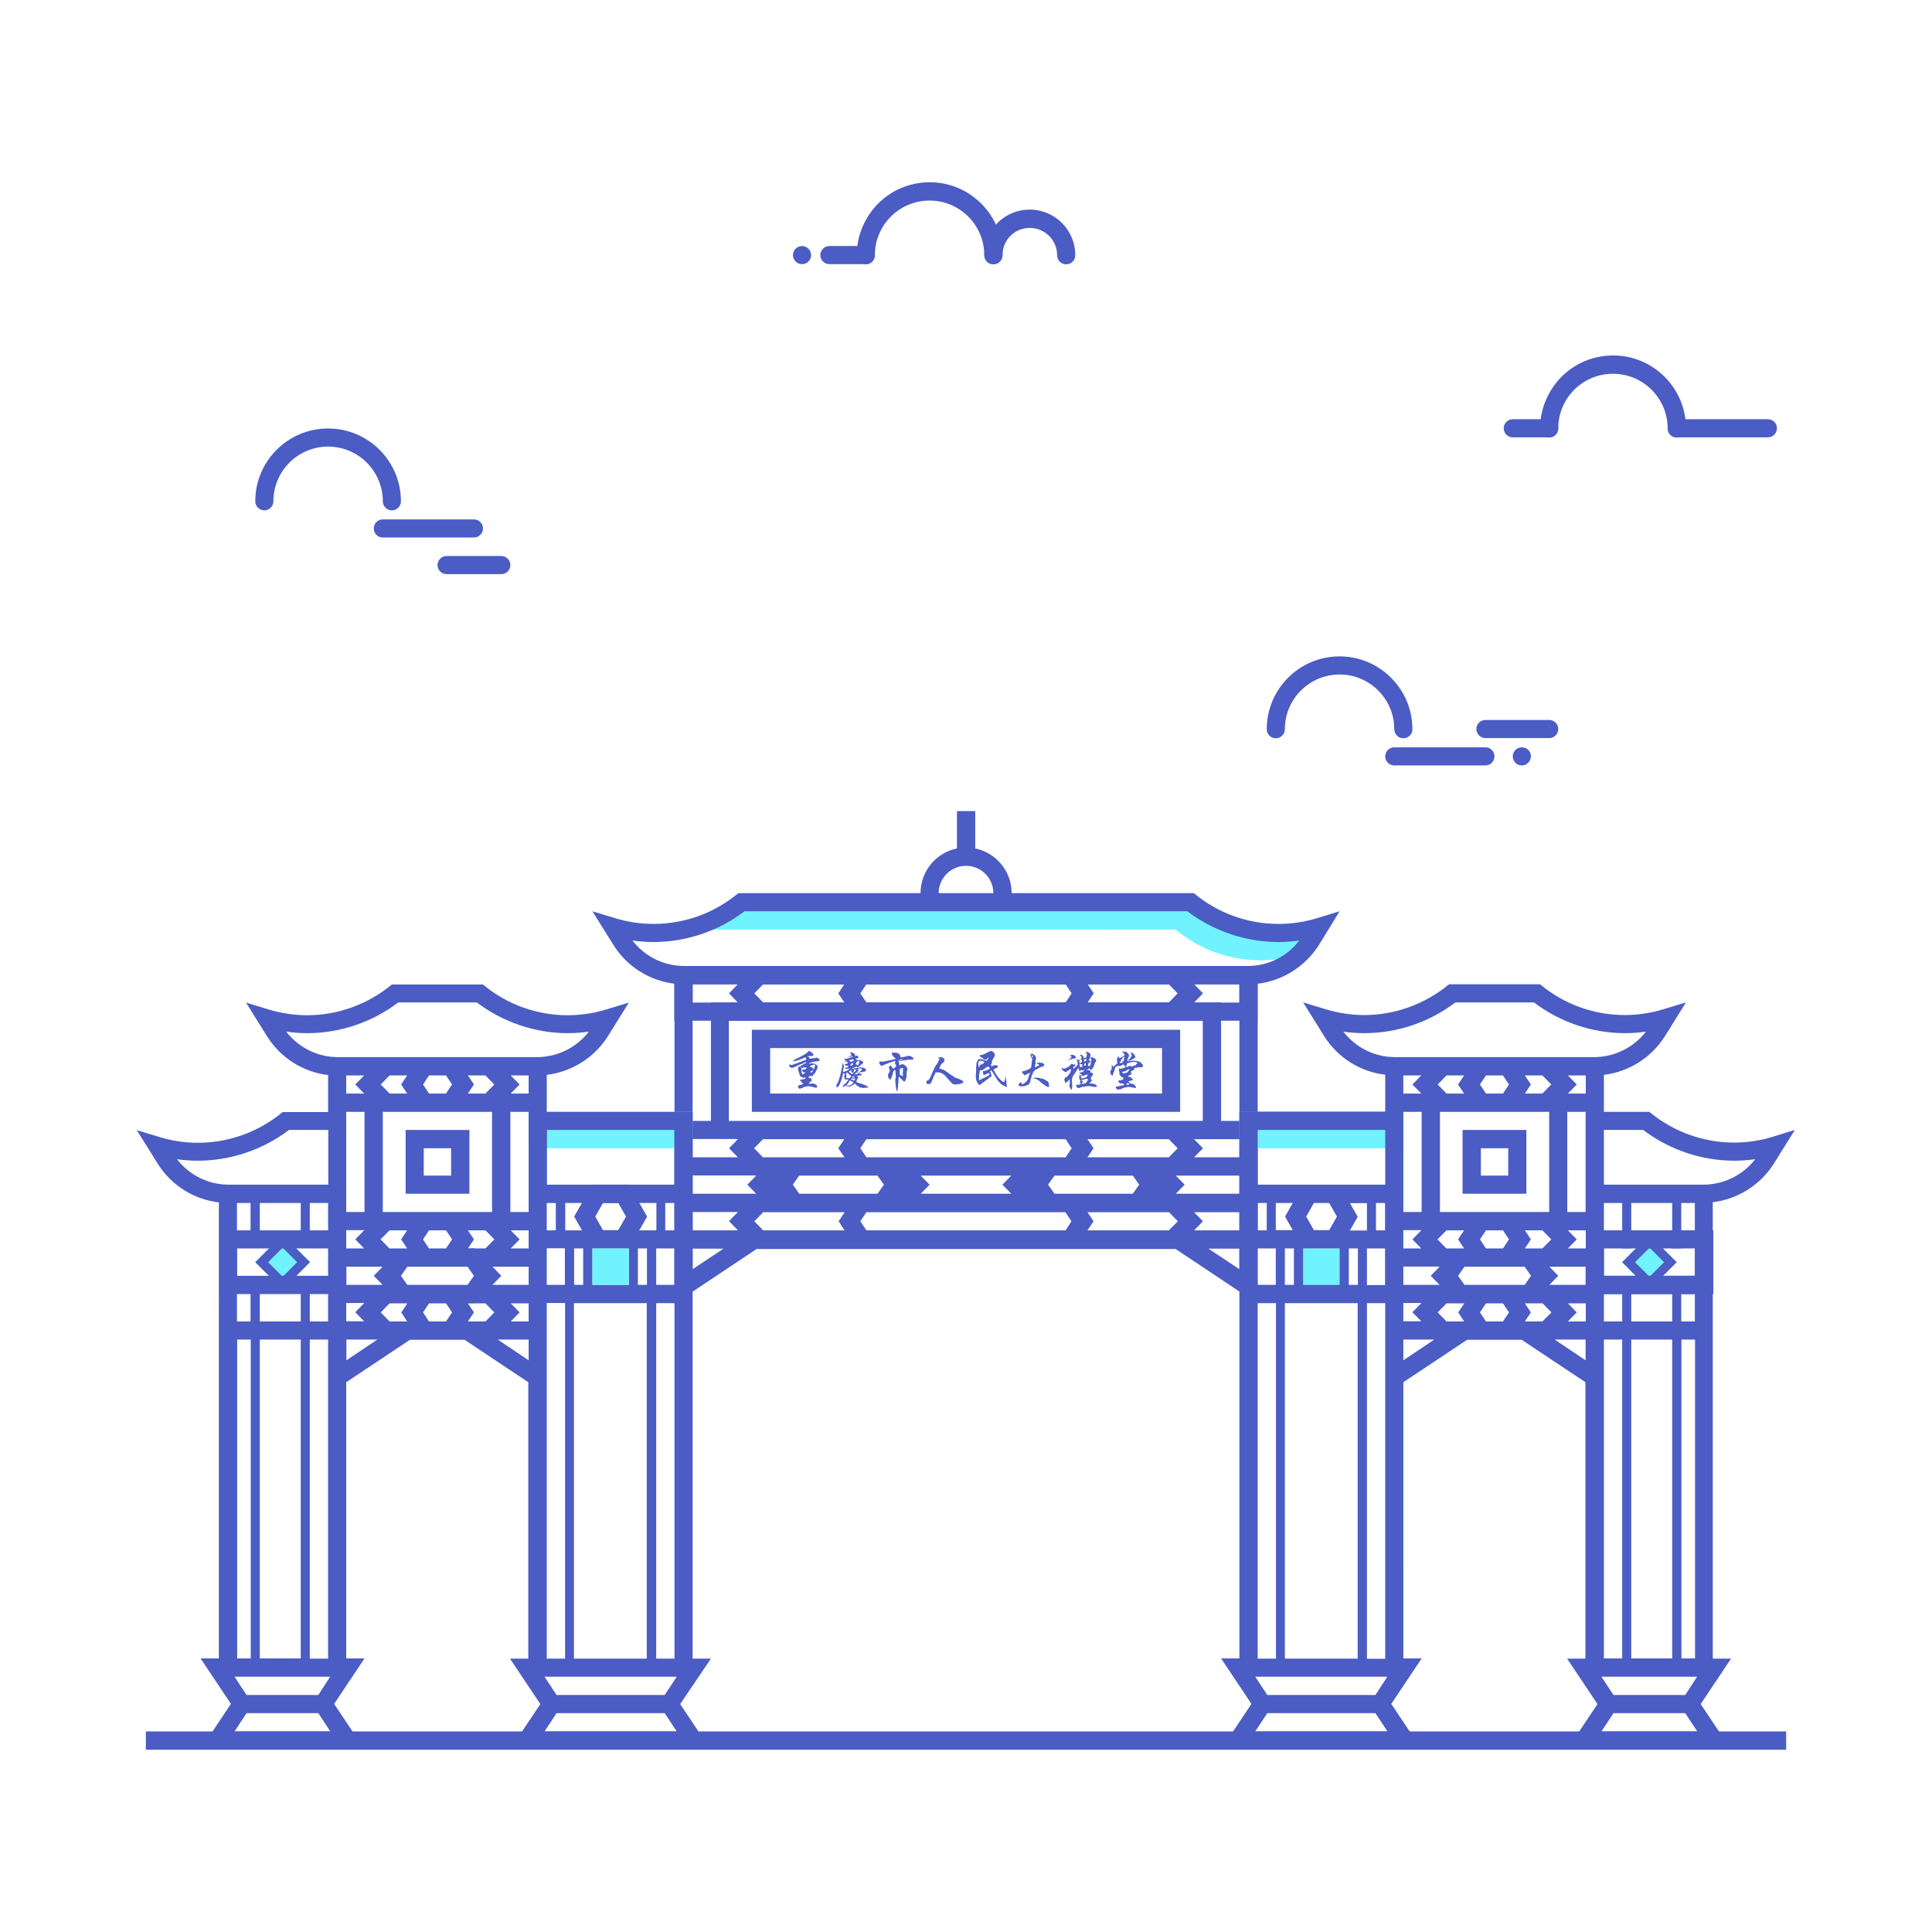 <?xml version="1.0" encoding="utf-8"?>
<!-- Generator: Adobe Illustrator 21.0.0, SVG Export Plug-In . SVG Version: 6.00 Build 0)  -->
<svg version="1.1" id="图层_1" xmlns="http://www.w3.org/2000/svg" xmlns:xlink="http://www.w3.org/1999/xlink" x="0px" y="0px"
	 viewBox="0 0 1024 1024" style="enable-background:new 0 0 1024 1024;" xml:space="preserve">
<style type="text/css">
	.st0{fill:#4B5CC4;}
	.st1{fill:#70F3FF;}
	.st2{fill-rule:evenodd;clip-rule:evenodd;fill:#70F3FF;}
</style>
<g>
	<g>
		<rect x="77.3" y="917.7" class="st0" width="869.4" height="9.7"/>
	</g>
	<g>
		<path class="st0" d="M207.7,270.5c-2.7,0-4.8-2.2-4.8-4.8c0-16-13-29-29-29s-29,13-29,29c0,2.7-2.2,4.8-4.8,4.8s-4.8-2.2-4.8-4.8
			c0-21.3,17.3-38.6,38.6-38.6s38.6,17.3,38.6,38.6C212.5,268.3,210.4,270.5,207.7,270.5z"/>
	</g>
	<g>
		<g>
			<path d="M202.9,282.6c-1.3,0-2.4-1.1-2.4-2.4s1.1-2.4,2.4-2.4h48.3c1.3,0,2.4,1.1,2.4,2.4s-1.1,2.4-2.4,2.4H202.9z"/>
		</g>
		<g>
			<path class="st0" d="M251.2,275.3h-48.3c-2.7,0-4.8,2.2-4.8,4.8c0,2.7,2.2,4.8,4.8,4.8h48.3c2.7,0,4.8-2.2,4.8-4.8
				C256,277.5,253.9,275.3,251.2,275.3L251.2,275.3z"/>
		</g>
	</g>
	<g>
		<g>
			<path d="M236.7,301.9c-1.3,0-2.4-1.1-2.4-2.4s1.1-2.4,2.4-2.4h29c1.3,0,2.4,1.1,2.4,2.4s-1.1,2.4-2.4,2.4H236.7z"/>
		</g>
		<g>
			<path class="st0" d="M265.7,294.7h-29c-2.7,0-4.8,2.2-4.8,4.8c0,2.7,2.2,4.8,4.8,4.8h29c2.7,0,4.8-2.2,4.8-4.8
				C270.5,296.8,268.3,294.7,265.7,294.7L265.7,294.7z"/>
		</g>
	</g>
	<g>
		<path class="st0" d="M743.8,391.3c-2.7,0-4.8-2.2-4.8-4.8c0-16-13-29-29-29s-29,13-29,29c0,2.7-2.2,4.8-4.8,4.8
			c-2.7,0-4.8-2.2-4.8-4.8c0-21.3,17.3-38.6,38.6-38.6s38.6,17.3,38.6,38.6C748.7,389.1,746.5,391.3,743.8,391.3z"/>
	</g>
	<g>
		<g>
			<path d="M739,403.3c-1.3,0-2.4-1.1-2.4-2.4s1.1-2.4,2.4-2.4h48.3c1.3,0,2.4,1.1,2.4,2.4s-1.1,2.4-2.4,2.4H739z"/>
		</g>
		<g>
			<path class="st0" d="M787.3,396.1H739c-2.7,0-4.8,2.2-4.8,4.8c0,2.7,2.2,4.8,4.8,4.8h48.3c2.7,0,4.8-2.2,4.8-4.8
				C792.1,398.2,790,396.1,787.3,396.1L787.3,396.1z"/>
		</g>
	</g>
	<g>
		<g>
			<path d="M787.3,388.8c-1.3,0-2.4-1.1-2.4-2.4s1.1-2.4,2.4-2.4h33.8c1.3,0,2.4,1.1,2.4,2.4s-1.1,2.4-2.4,2.4H787.3z"/>
		</g>
		<g>
			<path class="st0" d="M821.1,381.6h-33.8c-2.7,0-4.8,2.2-4.8,4.8c0,2.7,2.2,4.8,4.8,4.8h33.8c2.7,0,4.8-2.2,4.8-4.8
				C825.9,383.8,823.8,381.6,821.1,381.6L821.1,381.6z"/>
		</g>
	</g>
	<g>
		<g>
			<circle cx="806.6" cy="400.9" r="2.4"/>
		</g>
		<g>
			<path class="st0" d="M806.6,396.1c-2.7,0-4.8,2.2-4.8,4.8c0,2.7,2.2,4.8,4.8,4.8s4.8-2.2,4.8-4.8
				C811.5,398.2,809.3,396.1,806.6,396.1L806.6,396.1z"/>
		</g>
	</g>
	<g>
		<g>
			<path class="st0" d="M888.7,231.9c-2.7,0-4.8-2.2-4.8-4.8c0-16-13-29-29-29c-11,0-20.9,6.1-25.9,15.9c-2.1,4.1-3.1,8.5-3.1,13.1
				c0,2.7-2.2,4.8-4.8,4.8c-2.7,0-4.8-2.2-4.8-4.8c0-6.2,1.4-12,4.2-17.5c6.6-13.1,19.8-21.2,34.5-21.2c21.3,0,38.6,17.3,38.6,38.6
				C893.6,229.7,891.4,231.9,888.7,231.9z"/>
		</g>
		<g>
			<g>
				<path d="M888.7,229.5c-1.3,0-2.4-1.1-2.4-2.4s1.1-2.4,2.4-2.4H937c1.3,0,2.4,1.1,2.4,2.4s-1.1,2.4-2.4,2.4H888.7z"/>
			</g>
			<g>
				<path class="st0" d="M937,222.2h-48.3c-2.7,0-4.8,2.2-4.8,4.8c0,2.7,2.2,4.8,4.8,4.8H937c2.7,0,4.8-2.2,4.8-4.8
					C941.9,224.4,939.7,222.2,937,222.2L937,222.2z"/>
			</g>
		</g>
		<g>
			<g>
				<path d="M801.8,229.5c-1.3,0-2.4-1.1-2.4-2.4s1.1-2.4,2.4-2.4h19.3c1.3,0,2.4,1.1,2.4,2.4s-1.1,2.4-2.4,2.4H801.8z"/>
			</g>
			<g>
				<path class="st0" d="M821.1,222.2h-19.3c-2.7,0-4.8,2.2-4.8,4.8c0,2.7,2.2,4.8,4.8,4.8h19.3c2.7,0,4.8-2.2,4.8-4.8
					C825.9,224.4,823.8,222.2,821.1,222.2L821.1,222.2z"/>
			</g>
		</g>
	</g>
	<g>
		<g>
			<path class="st0" d="M526.5,140.1c-2.7,0-4.8-2.2-4.8-4.8c0-16-13-29-29-29c-11,0-20.9,6.1-25.9,15.9c-2.1,4.1-3.1,8.5-3.1,13.1
				c0,2.7-2.2,4.8-4.8,4.8s-4.8-2.2-4.8-4.8c0-6.2,1.4-12,4.2-17.5c6.6-13.1,19.8-21.2,34.5-21.2c21.3,0,38.6,17.3,38.6,38.6
				C531.3,137.9,529.2,140.1,526.5,140.1z"/>
		</g>
		<g>
			<path class="st0" d="M565.1,140.1c-2.7,0-4.8-2.2-4.8-4.8c0-8-6.5-14.5-14.5-14.5c-5.5,0-10.4,3-12.9,7.9c-1,2-1.6,4.2-1.6,6.5
				c0,2.7-2.2,4.8-4.8,4.8c-2.7,0-4.8-2.2-4.8-4.8c0-3.8,0.9-7.6,2.6-10.9c4.1-8.2,12.4-13.2,21.5-13.2c13.3,0,24.1,10.8,24.1,24.1
				C570,137.9,567.8,140.1,565.1,140.1z"/>
		</g>
		<g>
			<g>
				<path d="M439.6,137.7c-1.3,0-2.4-1.1-2.4-2.4c0-1.3,1.1-2.4,2.4-2.4h19.3c1.3,0,2.4,1.1,2.4,2.4c0,1.3-1.1,2.4-2.4,2.4H439.6z"
					/>
			</g>
			<g>
				<path class="st0" d="M458.9,130.4h-19.3c-2.7,0-4.8,2.2-4.8,4.8c0,2.7,2.2,4.8,4.8,4.8h19.3c2.7,0,4.8-2.2,4.8-4.8
					C463.7,132.6,461.5,130.4,458.9,130.4L458.9,130.4z"/>
			</g>
		</g>
		<g>
			<g>
				<circle cx="425.1" cy="135.3" r="2.4"/>
			</g>
			<g>
				<path class="st0" d="M425.1,130.4c-2.7,0-4.8,2.2-4.8,4.8c0,2.7,2.2,4.8,4.8,4.8c2.7,0,4.8-2.2,4.8-4.8
					C429.9,132.6,427.7,130.4,425.1,130.4L425.1,130.4z"/>
			</g>
		</g>
	</g>
	<g>
		<g>
			<path class="st1" d="M706.3,489l-7.4,11.8c-0.5,0.9-1.1,1.7-1.7,2.5l-9,2.7c-6.6,2-13.4,2.9-20.1,2.9c-16.2,0-32.2-5.6-45-16.3
				H376.8c-3.7,3-24.5,2.7-12-0.7c9.6-2.6,18.6-7.3,26.5-13.8h241.5c12.8,10.7,28.8,16.3,45,16.3c6.8,0,13.5-1,20.1-2.9L706.3,489z"
				/>
		</g>
		<g>
			<path class="st1" d="M706.3,489l-7.4,11.8c-0.5,0.9-1.1,1.7-1.7,2.5l-9,2.7c-6.6,2-13.4,2.9-20.1,2.9c-16.2,0-32.2-5.6-45-16.3
				H376.8c-3.7,3-24.5,2.7-12-0.7c9.6-2.6,18.6-7.3,26.5-13.8h241.5c12.8,10.7,28.8,16.3,45,16.3c6.8,0,13.5-1,20.1-2.9L706.3,489z"
				/>
		</g>
		<g>
			<g>
				<path class="st0" d="M564.8,521.7l3.2,4.8l-3.2,4.8H459.2l-3.2-4.8l3.2-4.8H564.8 M570,512H454l-9.7,14.5L454,541H570l9.7-14.5
					L570,512L570,512z"/>
			</g>
		</g>
		<g>
			<g>
				<path class="st0" d="M619.5,521.7l4.7,4.8l-4.7,4.8h-215l-4.7-4.8l4.7-4.8H619.5 M623.6,512H400.4l-14,14.5l14,14.5h223.2
					l14-14.5L623.6,512L623.6,512z"/>
			</g>
		</g>
		<g>
			<g>
				<path class="st0" d="M656.9,521.7v9.7H367.1v-9.7H656.9 M666.6,512H357.4v29h309.1V512L666.6,512z"/>
			</g>
		</g>
		<g>
			<g>
				<path class="st0" d="M422.6,563.4c0.1,0,0.1-0.1,0.3-0.1s0.2,0,0.2,0l0.2-0.2l0.3,0l0.7-0.3l0.4,0l0.2-0.2l0.3-0.1l0.2-0.2
					c0,0,0.1,0,0.4-0.1l0.3-0.1c0.3,0,0.5-0.1,0.8-0.2c0.3-0.1,0.4-0.2,0.4-0.3c0,0,0-0.1,0-0.1c0,0,0-0.1,0-0.2l-0.2-0.5
					c0-0.2-0.1-0.3-0.1-0.3c0-0.1-0.1-0.1-0.2-0.1c-0.1,0-0.2,0-0.4,0.1l-0.6,0.4c-0.2,0.1-0.4,0.2-0.6,0.2c-0.2,0-0.3,0.1-0.4,0.2
					l-0.5,0.1l-0.2,0.2l-0.3,0l-0.2,0.2c-0.1,0.1-0.2,0.1-0.2,0.1h-0.3l-0.6,0.2l-0.6,0.1l-0.8,0.3c-0.4,0.1-0.6,0-0.6-0.1
					c0,0,0.1-0.2,0.3-0.5s0.4-0.3,0.5-0.1l-0.1-0.2l1.6-0.8l1.3-0.6l2.1-1.2l1.1-0.7c0.5-0.3,0.7-0.5,0.8-0.6l0.1-0.4
					c0,0,0.1-0.1,0.1-0.1l0.3,0l0.4-0.1c0,0,0.2,0.1,0.4,0.2l0.4,0.2l0.3,0.3l0.8,0.6c0.1,0.1,0.2,0.4,0.2,0.7s-0.2,0.5-0.5,0.6
					l-1.6,0l-0.3,0.1l-0.5,0.1c-0.1,0.1-0.1,0.1-0.1,0.2s0,0.1,0.1,0.1c0,0,0.1,0,0.3,0c0.1,0,0.3,0,0.4,0.1
					c0.1,0.1,0.1,0.2,0.1,0.3l0,0.4c0,0.1,0,0.2,0.1,0.2l0.4-0.1c0,0,0.1,0,0.2,0l0.9-0.2l0.3,0l0.2-0.1c0.5,0.1,0.9,0.1,1.2-0.1
					s0.5-0.3,0.7-0.1c0.3,0.3,0.6,0.4,0.8,0.5s0.4,0.1,0.4,0.2c0,0,0.1,0.1,0.1,0.3s0.1,0.3,0.1,0.3c0,0.1,0,0.2-0.2,0.3
					c-0.1,0.1-0.3,0.2-0.5,0.3h-0.9l-0.6,0.1l-0.9,0.1l-0.5,0.2l-0.8,0.2c-0.8,0.2-1.2,0.4-1.2,0.5s0.1,0.2,0.2,0.2
					c0,0,0.1,0,0.4-0.1s0.5-0.1,0.9-0.1l0.8,0.1c0.5,0,0.9,0.1,1,0.2l0.4,0.4l0.4,0.2c0.2,0.2,0.4,0.3,0.4,0.5c0,0.1,0,0.3,0,0.6
					l0,0.3c0,0.2-0.1,0.3-0.1,0.4l-0.2,0.3l-0.1,0.3l-0.1,0.1l-0.5,1.2l-0.2,0.1l-0.1,0.3c0,0-0.1,0.1-0.1,0.2s-0.2,0.2-0.3,0.3
					c-0.1,0.1-0.2,0.3-0.4,0.4c-0.2,0.1-0.3,0.2-0.3,0.3l-0.1,0.4c-0.1,0.1-0.1,0.1-0.2,0.1l-1.2,0l-0.4,0.1
					c-0.2,0.1-0.4,0.1-0.4,0.2c0,0,0,0.1,0,0.3c0,0.1,0,0.2,0.1,0.3c0,0.1,0.2,0.2,0.6,0.2s0.6,0.1,0.6,0.2c0.1,0.1,0.1,0.3,0.2,0.5
					c0.1,0.3,0.1,0.5,0.1,0.6c0,0.1,0,0.2-0.2,0.3l-0.6,0.4l-0.2,0.2l-0.3,0.3l-0.1,0.2l-0.2,0.2c0,0.1,0.1,0.2,0.4,0.1l1.7-0.1
					c0.2,0,0.3,0,0.4,0l0.6,0.2l0.4,0.1c0.1,0.1,0.4,0.3,0.7,0.6c0.3,0.3,0.4,0.6,0.3,0.8c-0.1,0.3-0.3,0.5-0.3,0.5
					c-0.1,0-0.3,0-0.6,0l-1.9-0.5l-0.2-0.1l-1.2-0.2l-0.2,0l-1.2,0.1c0,0-0.2,0.1-0.6,0.2s-0.5,0.1-0.6,0.1l-1.3,0.6
					c-0.5,0.2-0.9,0.3-1.2,0.3c-0.3,0-0.6-0.2-0.6-0.3l-0.1-0.2l-0.2-0.5c0-0.1,0.1-0.2,0.2-0.4c0.1-0.2,0.3-0.3,0.4-0.4
					s0.3-0.1,0.3-0.2l0.4,0.1l0.2-0.1l0.3,0c0.1,0,0.2-0.1,0.5-0.3c0.3-0.2,0.4-0.3,0.5-0.4s-0.1-0.1-0.4-0.3
					c-0.2-0.1-0.4-0.3-0.6-0.7l-0.5-0.5c-0.1-0.1-0.2-0.2-0.2-0.3c0-0.1,0.2-0.2,0.5-0.3s0.6-0.1,0.7-0.1l0.4,0l0.5-0.2l0.3,0
					c0.1,0,0.2-0.1,0.4-0.2s0.2-0.3,0.2-0.4s0-0.3-0.1-0.3l-0.8,0.2c-0.1,0-0.3,0-0.6,0c-0.1,0-0.2,0-0.2-0.1l-0.5-0.4l-0.3-0.1
					c-0.2-0.1-0.3-0.2-0.5-0.4c-0.1-0.2-0.2-0.4-0.2-0.5l0-0.4l-0.2-0.3l-0.4-1.4l-0.1-0.3c0-0.1-0.1-0.2-0.1-0.3l0-0.4V566
					c0.2-0.5,0.3-0.7,0.5-0.7l0.3,0l0.3-0.2l1.9-1.1l1.2-0.6c0.1,0,0.2-0.1,0.1-0.2l-0.1-0.2l-0.6,0.1l-1.3,0.7l-1.3,0.4l-2.9,1.4
					c-0.1,0-0.4,0.1-1,0.3l-0.4,0.1c-0.1,0-0.3,0-0.5-0.2c-0.3-0.1-0.4-0.2-0.5-0.3c-0.1-0.1-0.2-0.2-0.3-0.5
					c-0.1-0.3-0.2-0.5-0.2-0.6c0-0.1,0-0.1,0.1-0.2l0.9,0.2c0.3,0.1,0.9,0,1.6-0.3l0.3-0.2l0.3-0.1l0.4-0.1c0.1,0,0.1,0,0.2,0
					l0.2-0.1l0.1,0.1l0.1,0C422.5,563.5,422.6,563.5,422.6,563.4z M424.4,566.1L424.4,566.1L424.4,566.1L424.4,566.1l0.1,0.1h0
					l0.1-0.1l0-0.1v0v0h0l0-0.1l0,0v0l0.1-0.2l0,0l0,0l0-0.1l0,0l0-0.1l0,0l0,0v0l0,0h0h0l0,0l-0.1,0l-0.1,0l-0.1,0h0l0,0h0v0l0,0.1
					v0l0,0h0l0,0v0l0,0l0,0l0,0l0,0l0,0v0.1v0v0v0.1V566.1L424.4,566.1L424.4,566.1z M426.4,568.5c-0.1,0-0.4-0.2-0.8-0.5
					c-0.4-0.3-0.6-0.5-0.6-0.7c0-0.2,0.3-0.4,0.8-0.4h0.5l0.5-0.2c0.3-0.1,0.5-0.2,0.5-0.3c0.1-0.1,0.1-0.2,0.1-0.5
					c0-0.1-0.1-0.2-0.2-0.2c0,0-0.1,0-0.2,0c-0.1,0-0.1,0-0.1,0l-1.2,0.1l-0.2,0.2l-0.5,0.1c-0.1,0-0.2,0.2-0.2,0.3
					c-0.1,0.2-0.1,0.3-0.1,0.3l0.1,1.2l0.3,1.2c0,0.2,0,0.3,0,0.3c0,0,0.1,0.1,0.1,0.1c0,0,0.2,0,0.4-0.2l0.3-0.1
					c0,0,0.2-0.1,0.5-0.3c0.3-0.2,0.5-0.4,0.5-0.4l0-0.1C426.6,568.5,426.5,568.5,426.4,568.5z M426.4,564.6L426.4,564.6l0.2,0h0
					l0.1,0h0l0.1,0h0l0.1,0l0.1,0l0,0h0l0,0l0,0h0l0.1-0.1l0,0v0v0l-0.1,0h-0.1l-0.1,0h0h0l0,0l0,0l0,0h0l0,0l0,0l0,0l-0.1,0.1
					l-0.1,0l0,0l0,0l0,0L426.4,564.6L426.4,564.6L426.4,564.6z M429.3,568.6L429.3,568.6L429.3,568.6L429.3,568.6l0.1,0.1l0,0h0.1
					l0,0l0,0l0-0.1l0,0v0v0l-0.1-0.1l0,0h-0.1l0,0l0,0L429.3,568.6L429.3,568.6z M431.5,566.4l0.3-0.8c0.2-0.5,0.2-0.8,0.2-1
					c0-0.1-0.1-0.2-0.2-0.3l-0.2,0l-0.1-0.1l-1.5,0.5c-0.3,0.1-0.5,0.2-0.6,0.3c0,0.1-0.1,0.2,0,0.3c0,0.1,0,0.2,0.1,0.2l0.7,0.2
					c0.6,0.3,0.9,0.6,0.9,0.8l0,0.5C431.2,566.9,431.3,566.7,431.5,566.4z M430,568.5c0.1,0,0.1,0,0.2,0c0.1,0,0.1-0.1,0.2-0.3
					c0.1-0.2,0.2-0.3,0.3-0.4c0.1-0.1,0.1-0.2,0.1-0.3c0-0.1,0-0.1-0.1-0.2l-0.4,0.2l-0.3,0v0.1c0,0.1-0.1,0.1-0.2,0.2
					c-0.1,0.1-0.2,0.2-0.2,0.2c0,0,0,0.1,0.1,0.2S429.9,568.6,430,568.5z"/>
			</g>
			<g>
				<path class="st0" d="M443.3,576l0.1-0.2l-0.1-0.4l0-0.2l0-0.3l0.1-0.2c0.1,0,0.1,0,0.2,0l0,0l0.3-0.7l0.2-0.3l0.4-1l0.6-1.9
					l0.2-0.6l0.3-1.4l0.1-0.3l0.3-1.4l0-0.3l0.1-0.3l0-0.3l0.2-0.4l0.1-0.7l0.1-0.2c0,0,0-0.1,0-0.2c0-0.1,0-0.2,0-0.2l0-0.4
					c0,0,0,0,0-0.1c0-0.1,0-0.2,0-0.3l0.1-0.2l0-0.2c0,0,0.1,0,0.1,0s0,0.1,0,0.2c0,0.1,0.1,0.3,0.2,0.5c0.1,0.2,0.2,0.3,0.2,0.3
					v0.2c0,0,0,0.1,0.1,0.2s0.1,0.3,0.1,0.4c0,0.2,0,0.3,0,0.4l-0.2,0.7c-0.1,0.3-0.2,0.7-0.2,1.2l-0.2,0.4c0,0,0,0.1,0,0.1
					c0,0.1,0.1,0.2,0.2,0.2c0.1,0,0.3,0,0.6-0.1l0.3-0.1l0.2,0l0.2-0.1l1.1-0.5l1-0.8c0.2-0.1,0.3-0.2,0.3-0.3c0,0,0-0.1-0.1-0.1
					l-0.3,0.3c0,0-0.2,0-0.4,0l-0.9,0.2l-0.5-0.1c-0.4-0.1-0.6-0.2-0.6-0.4c0-0.1,0-0.1,0.1-0.1h0.2l0.2-0.1l0.5,0
					c0.1,0,0.2,0,0.4-0.1c0.2-0.1,0.3-0.2,0.3-0.2l0-0.3l0-0.3l0-0.2c-0.1,0-0.3,0.1-0.4,0.1l-0.4-0.1l-0.3,0l-0.2-0.2l-0.3-0.1
					l-0.3-0.4c0.2-0.1,0.3-0.1,0.4-0.1s0.2,0,0.4-0.1h0.2c0.1-0.1,0.2-0.1,0.5-0.2c0.2-0.1,0.3-0.2,0.3-0.3c0-0.1,0-0.3-0.2-0.4
					l-0.3-0.2l-0.1-0.3c-0.4,0.2-0.9,0.3-1.4,0.5c0-0.1,0.2-0.2,0.5-0.4c0.3-0.1,0.4-0.3,0.4-0.5v0c-0.1-0.1-0.2-0.1-0.3-0.2
					s-0.2-0.1-0.2-0.1l-0.1-0.2c-0.3-0.1-0.4-0.1-0.4-0.2l0-0.1c0,0,0.1,0,0.1,0l0.2-0.1l0.2,0l0.2,0l0.2,0.1c0.1,0,0.2,0,0.4-0.1
					l0.3-0.2l0.2,0l0.3-0.1l0.3,0c0.1,0,0.4-0.1,0.8-0.3l0.4-0.2l0.3,0l0.5-0.2c0.4-0.1,0.6-0.2,0.6-0.3c-0.1,0-0.2,0-0.3,0
					l-0.5,0.1c0,0-0.1,0-0.1,0l-1,0.1l-0.7,0.3c-0.1,0-0.2,0-0.4,0l1.2-0.6c0.6-0.3,0.9-0.5,0.9-0.6l-0.2-0.3v-0.1
					c0,0-0.1,0-0.1-0.1c-0.1,0-0.1-0.1-0.1-0.1l-0.2-0.4c-0.2-0.2-0.3-0.4-0.3-0.4s0.1-0.1,0.2,0l0.6,0l0.6,0.2
					c0.2,0,0.3,0.1,0.4,0.1l0.4,0.2c0.1,0.1,0.2,0.2,0.3,0.5s0.2,0.4,0.2,0.4l-0.1,0.4l0,0.1c0.1,0,0.2,0,0.3-0.1
					c0.1,0,0.1-0.1,0.2-0.1l0.4,0l0.2,0l0.3,0.2l0.3,0.2v0.1v0.1c0.1,0,0.2,0.1,0.2,0.1c0.1,0,0.1,0.1,0.1,0.1c0,0-0.1,0.2-0.3,0.4
					c-0.2,0.2-0.4,0.3-0.8,0.3c-0.4,0-0.6,0-0.6,0c0,0,0,0.1,0,0.1c0,0,0,0.1,0,0.1l0.4,0.2c0.1,0.1,0.2,0.2,0.4,0.3l0.2,0.4l1-0.2
					h0.2l0.3,0c0,0,0.1,0.1,0.3,0.2c0.2,0.1,0.4,0.2,0.5,0.2c0.2,0.1,0.3,0.2,0.5,0.3l0.2,0.3l0.1,0.1c0,0.1,0.1,0.2,0,0.3
					c0,0.2-0.1,0.3-0.2,0.4l-0.2,0.1c0,0-0.2,0.1-0.4,0.3l-0.4,0.3l-0.3,0.3l-0.3,0.2l-0.3,0.3c-0.1,0.1-0.3,0.2-0.5,0.3
					c-0.2,0.1-0.3,0.2-0.4,0.2c-0.1,0-0.1,0.1-0.1,0.1l-0.3-0.4c-0.1-0.1-0.1-0.1-0.1-0.1c0,0-0.1,0.1-0.1,0.1
					c-0.1,0.1-0.5,0.2-1.1,0.4c-0.7,0.2-1.1,0.4-1.2,0.5c-0.1,0.1-0.2,0.2-0.2,0.2c0,0,0,0.1-0.1,0.1c0,0.1,0.2,0,0.6-0.2
					c0,0,0.2,0,0.6-0.1c0.4,0,1-0.1,2-0.3l1-0.2c0.1,0,0.1,0,0.2,0c0.1,0,0.2,0,0.5,0c0.2,0,0.4,0,0.4,0c0,0,0.1,0,0.1,0
					c0,0,0.1,0,0.3,0c0,0,0.1,0.1,0.4,0.1l0.3,0c0.1,0,0.1,0.1,0.2,0.1l0.2,0.2l0.4,0.1l0.1,0.1l0.2,0.2l0,0.1l0.1,0.1
					c0,0,0,0.2,0.1,0.4l0,0.1c0,0.1,0,0.1,0,0.2c-0.1,0.2-0.3,0.3-0.5,0.4l-0.7,0.1c-0.2,0.1-0.2,0.1-0.3,0.1l-0.2,0l-0.2,0.1
					l-0.3,0l-0.4,0.1h-0.3l-0.4,0.1l-1.2,0.2c0,0,0,0.1,0,0.1c0,0,0,0,0,0c0,0,0.1,0.1,0.4,0.1l0.6,0.1c0,0,0,0,0,0l0.3,0l0.2,0.2
					l0.4,0.1c0.2,0.1,0.3,0.3,0.3,0.4c0,0.3-0.3,0.4-0.8,0.4c-0.1,0-0.2,0-0.3,0l-0.1,0.1l-0.2-0.1l-0.2,0.1c0,0-0.2,0.1-0.5,0.1
					l-0.3,0l-0.2,0.2c0.2,0.1,0.3,0.1,0.4,0.2l0.1,0.1c0,0,0.1,0.1,0.2,0.2c0.1,0.1,0.2,0.2,0.1,0.3l-0.7,1
					c-0.1,0.1-0.1,0.2-0.1,0.4s0,0.3-0.1,0.3l-0.1,0.1c0,0.1-0.1,0.1,0,0.2c0,0.1,0,0.2,0,0.2c0,0,0.1,0.1,0.3,0.2l0.3,0.2
					c0.1,0,0.1,0.1,0.2,0.1l0.4,0c0.1,0.2,0.1,0.2,0.2,0.2l0.2,0l0.2,0.2h0.5c0,0,0.1,0,0.1,0l0.1,0.1l0.2,0l0.1,0.1h0.3l0.1,0.1
					l0.3,0.1l1.2,0.5c0.3,0.1,0.5,0.3,0.7,0.4l0.3,0.2c0.1,0.1,0.2,0.2,0.4,0.2c0.1,0,0.2,0.1,0.2,0.2c0,0.1,0,0.1-0.1,0.2
					c0,0-0.1,0-0.2,0l-0.6,0.1h-0.2l-0.2,0.1l-0.3,0l-0.1,0.1l-0.2-0.1c-0.1,0-0.2,0-0.3,0l-0.2,0.1h-0.2l-0.2,0l-0.6-0.2l-0.6,0
					l-0.3-0.1l-0.2,0l-0.2-0.3c-0.1,0-0.2-0.1-0.3-0.2l-0.3,0l-0.4-0.4l-0.2,0c-0.1,0-0.1-0.1-0.2-0.2c-0.1-0.1-0.1-0.2-0.2-0.3
					l-0.2,0c-0.1,0-0.2-0.2-0.3-0.4c-0.1-0.3-0.3-0.3-0.5-0.2l-0.3,0.4c0,0-0.1,0.1-0.2,0.1s-0.2,0.1-0.3,0.2l-0.7,0.4
					c-0.1,0-0.5,0.2-1.2,0.4c0,0-0.3,0-0.7,0c-0.4,0-0.7-0.1-0.7-0.1l-0.2-0.2l-0.3-0.1l-0.1-0.1c-0.1,0-0.1,0-0.2,0
					c0,0-0.1,0.1-0.2,0.2c-0.1,0.1-0.3,0.3-0.7,0.5c-0.3,0.2-0.5,0.3-0.5,0.2c0-0.1,0-0.2,0.1-0.2c0.1-0.1,0.1-0.1,0.1-0.1
					c0,0,0-0.1,0-0.2c0-0.1,0.1-0.4,0.4-0.8s0.3-0.5,0.4-0.6l0.1,0l-0.1,0.4c0,0,0,0,0.1,0c0,0,0.1-0.1,0.2-0.2s0.3-0.4,0.6-0.7
					l0.6-0.8c0.1-0.1,0.2-0.2,0.3-0.4c0.1-0.1,0.2-0.3,0.2-0.4c0-0.1,0-0.2,0-0.2l-0.3,0.1l-0.3-0.1h0l-0.2,0l-0.9,0.1
					c0-0.1,0-0.2,0-0.2c0-0.1,0.2-0.2,0.4-0.4c0.3-0.2,0.4-0.3,0.5-0.2c0,0.1,0.1,0.1,0.3,0c0.1,0,0.1,0,0.2,0c0,0,0.1,0,0.1,0
					l0.1,0.1l0.3,0l0.3,0.1c0.1,0,0.2-0.1,0.4-0.3c0.1-0.2,0.2-0.3,0.2-0.3l0.4-0.4c0-0.1,0.1-0.1,0.1-0.2s-0.1-0.1-0.2-0.3
					l-0.8-0.5c0,0-0.1-0.1-0.3-0.3s-0.3-0.4-0.4-0.5c-0.1-0.2-0.2-0.3-0.2-0.3l-0.4,0.2l-0.5,0.2c0,0,0,0.1,0,0.1s0,0.1,0.1,0.2
					c0,0,0,0.1,0,0.2s0.1,0.2,0.1,0.4c0.1,0.2,0.1,0.3,0.1,0.4l-0.1,0.4l-0.1,0.4l0,0l-0.1,0.4l-0.1,0.1l0,0.2l-0.2,0l-0.1,0.2
					c-0.2,0.1-0.4,0-0.4-0.1c0-0.1,0-0.3,0-0.4c0-0.1,0-0.3-0.1-0.4c0-0.1-0.1-0.3-0.1-0.3s0-0.2,0.1-0.4l0.4-1c0-0.1,0-0.1,0-0.2
					c0,0-0.2,0-0.4,0c-0.2,0-0.3,0-0.4-0.1c0-0.1-0.1-0.1-0.2-0.1c0,0-0.1,0.1-0.1,0.2l-0.1,0.3l-0.1,0.8l-0.1,0.3
					c0,0.1-0.1,0.2-0.1,0.4l-0.2,1l-0.1,0.2l-0.5,1.2l-0.2,0.6l-0.1,0.2c0,0,0,0.1,0,0.1l-0.2,0.4l-0.1,0.3l-0.3,0.4l-0.4,0.6
					c-0.4,0.3-0.6,0.5-0.6,0.5h-0.1h-0.1C443.3,576.2,443.3,576.1,443.3,576z M448.5,575.3c0.3,0.1,0.5,0.2,0.6,0.2
					c0.1,0,0.5-0.1,1.1-0.2c0.6-0.2,1-0.4,1.3-0.6l0.8-0.9l-0.2-0.3l-1.6-0.9c-0.1,0.1-0.2,0.2-0.3,0.4s-0.2,0.2-0.3,0.4l-0.1,0.4
					l-1,1.3C448.7,575.2,448.6,575.3,448.5,575.3z M451.6,567.4C451.7,567.4,451.7,567.3,451.6,567.4h0.4l0.4-0.3
					c0.2,0,0.3,0.1,0.3,0.2c0,0.1-0.1,0.2-0.1,0.3c-0.1,0.1-0.1,0.2-0.1,0.2l0,0.1c0,0,0,0.1,0,0.2c0,0.1-0.1,0.3-0.2,0.4
					c-0.1,0.1-0.3,0.2-0.4,0.2c-0.1,0-0.1,0-0.2-0.1l-0.1-0.2l-0.3-0.3l0-0.1l-0.1-0.2v-0.1l-0.1-0.4c-0.8,0.3-1.2,0.5-1.2,0.6
					l0.3,0.3l0.1,0.2l0.2,0.1l0.2,0.2l0.4,0.3c0.2,0.2,0.4,0.2,0.5,0.2c0.2,0,0.3,0,0.4-0.1s0.2-0.2,0.4-0.4s0.3-0.4,0.4-0.5
					c0.1-0.1,0.1-0.2,0.2-0.2l0.2-0.1l0.1-0.1c0,0,0-0.1,0.1-0.2c0.1-0.1,0.2-0.2,0.3-0.4s0.1-0.3,0.1-0.3c0,0-0.1-0.1-0.2-0.1
					c0,0-0.2,0-0.5,0.1l-0.3,0l-0.4,0.2l-0.4,0.1l-0.4,0.1L451.6,567.4z M450,562.2c0,0.1,0.1,0.1,0.1,0.1l0.3,0.1
					c0.3,0.2,0.5,0.3,0.6,0.4l1-0.3c0.2,0,0.3-0.1,0.3-0.1l0-0.1l0.1-0.1c0.1,0,0.1-0.1,0.1-0.3c0-0.1-0.1-0.2-0.1-0.3l-0.2,0
					c0,0-0.1,0-0.2-0.1s-0.2-0.1-0.3-0.1l-0.3,0.2l-0.8,0.2C450.3,562,450.1,562.1,450,562.2z M450.9,564.8c0.1,0,0.1,0,0.2,0
					c0.1,0,0.1,0,0.1,0c0.2,0,0.3-0.1,0.5-0.2c0.2-0.2,0.3-0.3,0.3-0.3l0.2-0.5c0-0.1,0-0.2,0-0.3c0-0.1-0.1-0.1-0.3,0l-0.2,0.2
					l-0.6,0.1c-0.1,0-0.2,0.1-0.2,0.2l0,0.3l-0.1,0.1l0,0.3C450.9,564.7,450.9,564.8,450.9,564.8z M452,571.3
					c0.4-0.1,0.7-0.3,0.8-0.4c0.1-0.2,0.2-0.3,0.2-0.3c0,0-0.2-0.1-0.5-0.1l-0.2,0l-0.3,0.2c-0.1,0.1-0.2,0.2-0.2,0.3
					c-0.1,0.1-0.2,0.2-0.3,0.3c-0.1,0.1-0.2,0.2-0.3,0.4c-0.1,0.1-0.1,0.2-0.1,0.2c0,0,0.1,0.1,0.2,0.2c0.1,0.1,0.2,0.1,0.2,0.1
					l0.2,0.2l0.3,0l0.7,0.4c0.1,0,0.1-0.1,0.2-0.2l0.1-0.3l0.2-0.4c0,0,0-0.1,0-0.2c0-0.1-0.1-0.1-0.2-0.1l-1.2,0.2l-0.2-0.1l-0.2,0
					l-0.1,0C451.4,571.6,451.6,571.5,452,571.3z M453.1,569.4c0.1,0,0.1,0.1,0.2,0.1c0,0,0.1,0,0.1,0c0,0,0.2,0,0.4-0.1
					c0.2-0.1,0.4-0.1,0.6-0.1s0.3,0,0.3-0.1c0-0.1,0-0.1-0.2-0.2c-0.2-0.1-0.3-0.2-0.4-0.3c-0.1-0.1-0.1-0.1-0.2-0.2
					c-0.1,0-0.2,0.1-0.5,0.4C453.2,569.3,453.1,569.4,453.1,569.4z M453.5,564c0,0.1,0.1,0.2,0.3,0.2c0.2,0,0.3,0.1,0.5,0.3
					c0.1,0.2,0.3,0.2,0.3,0.2c0.1,0,0.3-0.1,0.4-0.4c0.1-0.3,0.2-0.5,0.2-0.6c0-0.1,0.1-0.2,0.1-0.2l0.1-0.3V563l0.1-0.4
					c0-0.1-0.2-0.2-0.4-0.2c-0.1,0-0.3,0-0.4,0.1c-0.1,0.1-0.3,0.1-0.4,0.1c-0.1,0-0.2,0-0.2,0.1l-0.2,0.3l-0.1,0.1v0.3l-0.2,0.4
					C453.5,563.9,453.5,564,453.5,564z M454.6,568.6l1.4-0.8c0.2-0.1,0.4-0.3,0.6-0.6s0.3-0.4,0.3-0.5c0,0-0.1-0.1-0.3-0.2
					c-0.2-0.1-0.3-0.2-0.5-0.2c0,0-0.1,0-0.2,0s-0.2,0-0.5,0l-0.3,0.1l-0.4,0.1c-0.1,0-0.1,0.1-0.1,0.1l0.2,0.2c0,0,0,0.1,0.1,0.1
					l0.1,0.2l-0.1,0.4v0.2l-0.3,0.2c0,0-0.1,0.1-0.1,0.2c-0.1,0.1-0.2,0.2-0.3,0.2c-0.1,0-0.2,0.1-0.2,0.1c0,0,0,0.1,0,0.1
					L454.6,568.6z"/>
			</g>
			<g>
				<path class="st0" d="M473,557.7C473,557.7,473,557.7,473,557.7l0.5,0.2c0.1,0,0.2,0.1,0.4,0.1c0,0,0.1,0,0.1,0l0.7-0.1l0.4,0.1
					l0.6,0.1c0.2,0.1,0.3,0.2,0.4,0.2c0.1,0,0.1,0.1,0.2,0.2c0.1,0.1,0.2,0.2,0.4,0.3c0.2,0.1,0.3,0.2,0.3,0.3l0.1,0.4l0.1,0.2
					l0,0.4c0,0.1,0.1,0.2,0.1,0.2l0.6,0h0.2l0.2-0.1l0.2,0.1l0.4-0.1l0.3,0l0.1-0.1l0.3,0l0.2-0.1l0.2,0c0,0,0,0,0,0
					c0.1,0,0.3-0.1,0.6-0.2c0.3-0.1,0.6-0.2,0.9-0.2c0.5,0,0.9,0.1,1.2,0.2l0.6,0.4c0.1,0,0.2,0.1,0.3,0.1l0.1,0.2l0.3,0.1l0.1,0.4
					l0.1,0.3c0,0.2-0.1,0.3-0.4,0.3l-0.5,0l-0.5,0.1l-0.8-0.2l-0.3,0.2l-0.4-0.1c0,0-0.1,0.1-0.3,0.1l-0.8,0.1l-0.2,0.1l-0.3,0
					l-0.3,0.1l-0.2,0l-1,0.2l-0.4,0c0,0-0.4,0.1-1.2,0.3c0-0.1,0.1-0.2,0.2-0.3s0.2-0.2,0.2-0.2c-0.1-0.1-0.2-0.1-0.3-0.1
					c0,0-0.2,0.1-0.3,0.2c-0.2,0.1-0.3,0.2-0.2,0.3c0,0,0,0.1,0.1,0.2c0.1,0.1,0.1,0.2,0.2,0.2l0,0.3l0.1,0.3l-0.1,0.3l0.1,0.4v0.3
					c0,0.2,0.1,0.2,0.2,0.2c0,0,0.1,0,0.1,0c0,0,0.1-0.1,0.3-0.2c0.1-0.1,0.2-0.2,0.3-0.2c0.1,0,0.3-0.1,0.6-0.1l0.5,0
					c0.2,0,0.3,0,0.3,0l0.3,0.2l0.3,0.2c0,0,0.1,0.1,0.2,0.2l0.5,0.5c0.1,0.1,0.1,0.2,0.1,0.2l0.3,0.2c0,0.1,0.1,0.2,0.2,0.4
					c0.1,0.2,0.1,0.3,0.1,0.4l0,0.2l0,0.6c0,0.1-0.1,0.2-0.2,0.3l-0.2,1.6l0,1.4c0,0.3-0.1,0.5-0.2,0.9c-0.1,0.3-0.2,0.5-0.2,0.6
					v0.3l-0.4,0.6l0,0.1c-0.1,0.2-0.2,0.3-0.4,0.2c-0.3,0-0.6-0.2-0.9-0.6c-0.3-0.4-0.5-0.6-0.6-0.6c-0.1-0.1-0.1-0.1-0.1-0.1
					l-0.1-0.2l-0.5-0.4l-0.1-0.2c0,0-0.1-0.1-0.3-0.3c-0.2-0.1-0.3-0.2-0.3-0.1c-0.1,0-0.1,0.1-0.1,0.2c0,0.1,0,0.3,0,0.5
					s0,0.4,0,0.6l-0.1,0.3v0.4l0,0.3l0,0.5l-0.2,1.6v1l-0.1,0.4l-0.1,0.7l-0.1,0.3l-0.1,0.7c-0.1,0.2-0.1,0.2-0.3,0.1
					c0,0-0.1-0.1-0.1-0.2l-0.1-0.3c0,0,0-0.1,0-0.3l-0.2-0.7l0-0.5l-0.2-1.3l-0.1-0.8v-0.9l-0.1-0.4c0,0,0-0.1,0-0.1
					c0,0,0-0.1,0-0.3c0-0.2,0-0.3,0.1-0.5l0.2-1.3l-0.1-1.7l0-0.4l-0.1-0.2l0-0.5l0-0.3v-0.3c0-0.1-0.1-0.1-0.1-0.2l-0.4,0.1H474
					c-0.1,0-0.2,0.1-0.2,0.1l-0.3,0.7l-0.1,0.2l-0.1,0.4l-0.4,1.5l-0.5,1.2c-0.2,0.6-0.4,0.9-0.6,0.9c-0.2,0-0.4-0.2-0.6-0.5
					c-0.2-0.4-0.4-0.6-0.4-0.7l-0.1-0.5c0-0.1-0.1-0.2-0.1-0.2c0,0,0-0.2,0.1-0.4l0-0.5c0-0.2,0.1-0.3,0.2-0.4l0.2-0.2l0.1-0.3
					c0,0,0.1-0.1,0.2-0.3s0.2-0.4,0.2-0.5v0l0-0.2l0-0.4l-0.2-0.2c0,0,0,0,0-0.1s0-0.2-0.1-0.4c-0.1-0.3-0.2-0.5-0.2-0.6
					c0-0.1,0.1-0.3,0.2-0.5c0.1-0.1,0.2-0.3,0.5-0.4s0.4-0.2,0.4-0.2c0,0,0.1,0,0.1,0.1s0,0,0,0.1l0,0.1c0,0.1,0,0.1,0.1,0.2
					l0.4,0.4l0.5,0.8c0,0,0.1,0,0.2,0c0.1,0,0.2-0.1,0.3-0.2l0.8-0.6l0.2-0.2l0.1-0.1c0,0,0-0.1,0-0.4c0-0.2,0-0.3,0-0.3
					c0-0.1-0.1-0.2-0.1-0.3l-0.4-0.6c-0.1-0.1-0.1-0.1-0.1-0.2c0-0.1,0-0.2,0.1-0.3l0.2-0.2l0.1-0.3c-0.1,0-0.1-0.1-0.2-0.1
					l-0.2-0.2c-0.1-0.1-0.3,0-0.6,0.1c-0.2,0.1-0.5,0.2-0.8,0.3c-0.3,0.1-0.5,0.1-0.5,0.1l-1,0.4l-0.5,0.1l-0.6,0.3
					c-0.1,0.1-0.3,0.1-0.5,0.2s-0.5,0.2-1,0.4c-0.5,0.2-0.7,0.3-0.9,0.4s-0.2,0.1-0.4,0.2s-0.2,0.1-0.2,0.1c-0.1,0-0.1,0-0.2,0
					l-0.3-0.4l-0.3-0.2c0,0-0.1-0.2-0.3-0.6c-0.1-0.4-0.2-0.7-0.2-0.9c0-0.2,0.1-0.3,0.4-0.3h0.3l0.4,0.1c0.1,0,0.4,0,0.7,0
					c0.4,0,0.6-0.1,0.7-0.1l0.2-0.1c0,0,0.1,0,0.2,0l0.2,0h0.2l0.4-0.2h0.2l1.7-0.3l0.2-0.1l0.3,0l0.2-0.1l0.2,0.1
					c0.1,0,0.1,0,0.2-0.1l0.2-0.2l0.3,0.1l0.8-0.3h0.4c0.2,0,0.2-0.1,0.2-0.3c0-0.1,0-0.2-0.1-0.3l-0.6-0.4l-0.2-0.2l-0.3-0.3
					l-0.4-0.6c-0.2-0.2-0.3-0.3-0.3-0.3l0.1-0.3l-0.1-0.3L473,557.7C472.9,557.7,472.9,557.7,473,557.7z M476.9,566.5l0,1.4l0,0.2
					v0.3l0,0.6c0,0,0,0.1,0,0.1c0,0.2,0,0.4,0.1,0.5s0.3,0.3,0.7,0.5c0.4,0.1,0.6,0.2,0.7,0.2c0.1,0,0.1-0.1,0.2-0.2
					c0-0.1,0-0.2,0-0.3l-0.1-0.5c0-0.1,0-0.3,0-0.6c0-0.3,0.1-0.6,0.1-1c0-0.1,0-0.2-0.1-0.3c0-0.1,0-0.2,0-0.2c0,0,0-0.1,0.1-0.2
					c0-0.1,0.1-0.2,0.1-0.2c0,0,0-0.1,0-0.1c-0.1-0.2-0.1-0.3-0.1-0.4c0-0.1,0-0.2-0.1-0.2c0,0-0.1-0.1-0.1-0.1l-0.4,0.1h-0.2
					l-0.4,0.2c-0.3,0.1-0.4,0.2-0.4,0.2C476.9,566.4,476.9,566.5,476.9,566.5z M477.1,562c0,0,0.1,0,0.3-0.1
					c0.2-0.1,0.4-0.2,0.8-0.3c0.3-0.1,0.5-0.2,0.4-0.3l-0.4,0l-0.2,0l-0.2,0.1h-0.4c-0.1,0-0.1,0-0.2,0.1c-0.1,0-0.1,0.1-0.1,0.1
					c0,0.1-0.1,0.1,0,0.2C476.9,562,477,562,477.1,562z"/>
			</g>
			<g>
				<path class="st0" d="M497.8,566.4c0.1,0,0.2,0,0.2,0l0.3,0.1l0.3,0l1.6,0.6l0.4,0.2l1.9,1.3l1.2,0.9c0.3,0.2,0.5,0.4,0.6,0.4
					l0.4,0.2c0.1,0.1,0.4,0.2,0.8,0.6s0.7,0.5,0.9,0.5c0.2,0,0.3,0,0.3,0l0.2,0.2c0.1,0.1,0.1,0.1,0.2,0.2c0,0,0.1,0.1,0.1,0
					c0,0,0.1,0,0.1-0.1l1.3,0.5c0.4,0.2,0.7,0.3,0.8,0.4s0.3,0.2,0.3,0.2l0.3,0c0,0,0.1,0.1,0.3,0.3c0.1,0.2,0.2,0.3,0.3,0.3
					s0.1,0.1,0,0.2l-0.2,0.2l-0.1,0.4c-0.1,0.1-0.2,0.2-0.4,0.2h-0.4c-0.1,0-0.2,0.1-0.4,0.2c-0.2,0.1-0.4,0.2-0.6,0.2h-0.7
					l-1.4,0.2c0,0-0.2,0-0.5,0c-0.3,0-0.4-0.1-0.5-0.1l-0.3-0.2l-0.4-0.2c-0.2-0.1-0.4-0.3-0.6-0.6l-1.7-1.9l-1.4-1.6
					c-0.1-0.1-0.3-0.3-0.7-0.6c-0.4-0.3-0.6-0.5-0.9-0.6s-0.5-0.2-0.9-0.4s-0.6-0.2-0.7-0.2h-0.7c0,0-0.4,0-1,0c0,0-0.1,0.1-0.2,0.1
					c-0.1,0.1-0.2,0.2-0.3,0.5s-0.2,0.4-0.2,0.5l-0.2,0.3l-0.2,0.5l-0.1,0.2l-0.1,0.3l-0.2,0.2l0,0.3l-0.9,2.1l-0.1,0.3l-0.2,0.3
					l-0.1,0.3c-0.1,0.2-0.3,0.2-0.6,0.2c-0.3,0-0.4,0-0.5,0l-0.2,0.1l-0.3-0.1l-0.2,0c-0.2,0-0.3,0-0.3-0.1c0-0.1-0.1-0.3-0.1-0.5
					l-0.1-0.3c0-0.1,0-0.2,0-0.3c0-0.1,0-0.3,0.1-0.4c0-0.1,0.1-0.2,0.2-0.2l0.5,0c0,0,0.1-0.1,0.3-0.3l0.4-0.4l0.2-0.3l0.1-0.1
					l0.1-0.3l0.3-0.5l0-0.2l0.2-0.3l0.1-0.4l0.2-0.2l0.2-0.7l0.3-0.4l0-0.3l0.2-0.3l0.1-0.3l0.2-0.4l0.1-0.3l0.2-0.2l0-0.2l0.2-0.3
					c0,0,0.1-0.1,0.1-0.3c0-0.1,0.1-0.3,0.1-0.3l0.5-0.7l0-0.2l0.3-0.3l0.1-0.2l0.4-0.4l0.1-0.3c0-0.1,0.1-0.2,0.2-0.4l0.8-1.5
					c0.1-0.2,0.1-0.3,0.1-0.4c0,0,0-0.1,0-0.1s-0.1-0.1-0.3-0.2s-0.3-0.2-0.3-0.3c0,0,0-0.1,0.1-0.2l0.8,0l0.6-0.3c0,0,0.1,0,0.1,0
					l0.6,0.4l0.4,0.2c0.1,0.1,0.2,0.2,0.3,0.2l0.2,0.3l0.2,0.2c0,0.1,0,0.2,0,0.4s0,0.3,0,0.3c0,0.3-0.2,0.5-0.4,0.8l-0.6,0.4
					c-0.3,0.2-0.6,0.6-1,1.1L497.8,566.4L497.8,566.4z"/>
			</g>
			<g>
				<path class="st0" d="M525.5,569.9c0,0.1,0,0.2,0,0.3c0,0.2-0.1,0.3-0.2,0.4s-0.2,0.2-0.3,0.2c-0.1,0-0.2,0.1-0.3,0.1l-1.4,1.2
					l-0.3,0.2l-2.9,2.1l-0.5,0.6c-0.2,0.2-0.4,0.1-0.7-0.1c-0.3-0.2-0.4-0.3-0.5-0.4c-0.1-0.1-0.2-0.3-0.3-0.6l-0.6-1.2
					c-0.1-0.1-0.1-0.2-0.1-0.3c0,0,0-0.1,0-0.3l-0.2-1.2v-0.3l0-0.7c0-0.1,0-0.2,0.1-0.3c0-0.1,0.1-0.2,0.1-0.2l-0.1-0.4l0-0.1
					c0,0,0-0.1,0-0.2c0,0,0,0,0-0.1l0-0.4l0.1-0.5v-0.3c0-0.1,0-0.2,0-0.2l-0.1-0.3l0.1-1.4l0.1-0.8v-0.4c0-0.2,0-0.4,0.1-0.8
					s0.1-0.5,0.1-0.6c0,0,0.1-0.1,0.2-0.2c0.1-0.1,0.2-0.2,0.2-0.2l0.1-0.4l0.2-0.3l0.1-0.2c0.1-0.1,0.2-0.2,0.5-0.2
					c0.3-0.1,0.4-0.1,0.6-0.1c0.1,0,0.2,0,0.3,0l2.8,0.9c0,0,0.1,0,0.1,0c0.1,0,0.2,0,0.3-0.1l0.2-0.4l0.2-0.1l0-0.2
					c0,0,0-0.1,0.1-0.1s0.2-0.2,0.3-0.3c0.1-0.2,0.1-0.3,0.1-0.5c0-0.2-0.4,0.1-1,1c-0.1,0.1-0.1,0.1-0.2,0.1l-0.3,0l-0.2,0
					l-0.6-0.1h-0.2c0,0-0.1-0.1-0.3-0.3l-0.4-0.4c-0.2-0.1-0.3-0.2-0.3-0.2l-0.4-0.2l-0.4-0.3l-0.4-0.2c0,0-0.1-0.1-0.1-0.2
					s0-0.2,0.1-0.3c0.1-0.1,0.2-0.1,0.4-0.2l0.8-0.1c0.2,0,0.4-0.1,0.6-0.2c0.2-0.1,0.4-0.1,0.5-0.2h0.2c0,0,0.1-0.1,0.3-0.3
					l0.8-0.3l0.4-0.3l0.3-0.1l0.4-0.3l0.4,0l0.8-0.4c0.2-0.1,0.4,0,0.8,0.2c0.4,0.3,0.7,0.6,1,1c0.2,0.4,0.4,0.8,0.3,1.2
					c0,0.1-0.1,0.3-0.1,0.4l-0.2,0.3c-0.1,0.2-0.4,0.6-0.7,1.3l-0.5,1c-0.1,0.1-0.1,0.2-0.1,0.3v0.9c0,0.1-0.1,0.2-0.3,0.4
					s-0.3,0.3-0.3,0.2c0,0,0,0.1,0.1,0.2c0.1,0.1,0.2,0.3,0.3,0.6c0.1,0.3,0.3,0.4,0.4,0.4c0.1,0,0.2-0.1,0.2-0.2l-0.4-0.3
					c0-0.1,0-0.1,0-0.2l0.3,0.1c0,0,0.1,0,0.3,0l0.4,0l0.9-0.3l0.4,0.1c0.2,0.1,0.3,0.1,0.4,0.1l0.2,0.2l0.2,0.1
					c0,0,0.1,0.1,0.1,0.2c0,0.1,0,0.2-0.1,0.4c-0.1,0.2-0.2,0.3-0.2,0.3l-0.4,0.1l-1.5,0.8l-0.1,0.1l1.1,2.1l1.2,1.8l0.2,0.2
					l0.4,0.4l0.2,0.3l0.2,0.2l0.4,0.4c0.3,0.3,0.6,0.6,0.9,0.8c0.4,0.3,0.6,0.4,0.7,0.4c0,0,0.1,0,0.2-0.1c0.1,0,0.2-0.1,0.3-0.3
					s0.2-0.3,0.2-0.4c0-0.1,0.1-0.3,0.1-0.6c0-0.2,0.1-0.5,0.1-0.7c0-0.2,0.1-0.4,0.1-0.5l0-0.2c0,0,0,0,0-0.1
					c0-0.1,0.1-0.1,0.2-0.1l0,1l0.3,1.5l0.1,1.7l0.3,1.3c-0.1,0.1-0.2,0.1-0.2,0.1c-0.1,0-0.4-0.1-0.9-0.3l-0.7-0.4l-0.4-0.1
					c-0.1,0-0.2-0.1-0.3-0.2c-0.1-0.1-0.2-0.2-0.3-0.3s-0.1-0.1-0.1-0.1l-0.3-0.1c-0.1,0-0.2-0.1-0.4-0.4l-1-1.1l-1.2-1.7l-0.2-0.3
					l-1.1-1.9c-0.8-1.3-1.2-1.9-1.4-1.8l-0.5,0.3L525.5,569.9z M521.9,562.8l-0.1,0c-0.7-0.3-1.2-0.4-1.3-0.5
					c-0.2,0-0.3-0.1-0.4-0.1c-0.1,0-0.1-0.1-0.1-0.1l-0.3,0.1l-0.3,0c-0.1,0-0.2,0.1-0.4,0.3s-0.3,0.3-0.4,0.4
					c-0.1,0.1-0.1,0.4-0.1,0.8c0,0.4,0,0.8,0.1,1c0.1,0.3,0.1,0.5,0.2,0.7c0,0.2,0.1,0.3,0.1,0.3s0.1,0,0.2-0.1l0-0.1l0.1-0.4l0-0.4
					c0-0.1,0.1-0.2,0.3-0.3l0.8-0.3l0.3-0.1c0.5-0.2,0.8-0.4,0.8-0.6l0-0.4C521.9,563,521.9,562.9,521.9,562.8z M519.7,572.2
					l1.7-0.8c0.3-0.1,0.5-0.1,0.5-0.2l0.1-0.1c0,0,0.3-0.2,0.8-0.4l0.7-0.4l0.7-0.3c0.2-0.1,0.3-0.3,0.3-0.4s0-0.4-0.2-0.6
					c-0.1-0.2-0.2-0.3-0.3-0.3c-0.1,0-0.3,0.1-0.6,0.2l-1.1,0.6c-0.4,0.2-0.7,0.3-0.8,0.3c-0.1,0-0.2-0.1-0.3-0.2
					c-0.1-0.1-0.1-0.3-0.1-0.4v-0.4l-0.1-0.4c0-0.1,0-0.1,0-0.3c0-0.2,0.1-0.4,0.3-0.5l1.2-0.1l0.1-0.1l1.3-0.5
					c0.5-0.2,0.7-0.3,0.7-0.5c0,0-0.1-0.1-0.2-0.4c-0.1-0.3-0.2-0.5-0.4-0.6s-0.3-0.2-0.3-0.2c-0.1,0-0.1,0.1-0.3,0.2
					c-0.1,0.1-0.2,0.2-0.3,0.2l-1.2,0.7l-0.1,0.2l-0.9,0.5c-0.3,0.2-0.6,0.3-0.9,0.3c-0.1,0-0.2,0-0.3,0l-0.2-0.1
					c-0.1,0-0.2,0.2-0.3,0.5l0,0.6c0,0.1-0.1,0.4-0.2,0.9c-0.1,0.5-0.1,1-0.1,1.6s0,0.8,0,0.9c0,0.2,0,0.3-0.1,0.4
					c0,0.1,0,0.2,0,0.3c0,0.1,0.1,0.1,0.2,0.2C519,572.5,519.3,572.4,519.7,572.2z"/>
			</g>
			<g>
				<path class="st0" d="M541.6,573.7c0,0,0,0.1-0.1,0.3c-0.1,0.2-0.1,0.3-0.1,0.4c0,0.2,0.1,0.3,0.4,0.2c0,0,0.2-0.1,0.6-0.2
					s0.6-0.2,0.7-0.4l0.2-0.3l0.4-0.2c0,0,0.1-0.1,0.3-0.3l0.4-0.5l0.3-0.5l0.2-0.4l0.2-0.5l0.1-0.3c0,0,0-0.1,0-0.2
					c0-0.1,0-0.3,0.1-0.4c0-0.1,0.2-0.5,0.4-1s0.3-0.8,0.2-0.8c-0.1,0-0.3,0.1-0.5,0.2c-0.2,0.1-0.3,0.2-0.4,0.2l-0.7,0.3
					c-0.6,0.4-1,0.6-1,0.6c-0.2,0-0.3-0.1-0.4-0.2l-0.2-0.2l-0.3-0.2c-0.1-0.1-0.2-0.2-0.3-0.4c-0.1-0.2-0.1-0.3-0.2-0.3l-0.3-0.3
					c0,0,0-0.1,0-0.1c0,0,0-0.1,0.1-0.2c0.1-0.1,0.3-0.1,0.6-0.2c0.3-0.1,0.9-0.2,1.6-0.5c0.7-0.3,1.2-0.5,1.4-0.6
					c0.2-0.1,0.4-0.2,0.6-0.3c0.2-0.1,0.3-0.2,0.4-0.3c0.1-0.1,0.2-0.4,0.3-1c0.1-0.5,0.2-1.1,0.2-1.8c0.1-0.7,0.1-1.1,0.2-1.4
					c0.1-0.3,0.1-0.4,0.2-0.4s0-0.1,0-0.1c0-0.1,0-0.1,0-0.1c0,0-0.1-0.1-0.2-0.2l-0.2-0.4l-0.3-0.4l-0.1-0.3l-0.3-0.8
					c0-0.1,0.1-0.2,0.2-0.4c0.1-0.2,0.4-0.3,0.7-0.3c0.1,0,0.1,0,0.2,0.1c0.1,0,0.2,0.1,0.3,0.1c0.1,0.1,0.3,0.1,0.4,0.2
					c0.2,0.1,0.3,0.1,0.3,0.2l0.1,0.4c0,0.1,0.1,0.1,0.1,0l0-0.1c0,0,0.1,0,0.1,0c0,0,0.1,0.1,0.1,0.2l0.3,0.3c0,0,0.1,0.1,0.1,0.2
					l0.1,0.2c0,0.1,0,0.2,0,0.3c0,0.1,0,0.2,0,0.4c-0.1,0.6-0.2,1-0.2,1.1c0,0.2-0.1,0.3-0.1,0.4c0,0.1-0.1,0.2-0.1,0.3
					c0,0.1,0.1,0.2,0.4,0.4c0.3,0.1,0.5,0.2,0.6,0.2c0.1,0,0.3,0,0.6-0.1c0.3-0.1,0.5-0.1,0.7-0.1l0.5,0.1l0.6,0
					c0.4,0.1,0.6,0.2,0.7,0.2c0.1,0.1,0.2,0.2,0.4,0.4s0.3,0.3,0.3,0.3l0,0.3l0,0.1c0,0.1-0.1,0.3-0.4,0.4c-0.2,0.1-0.6,0.3-1.2,0.5
					c-0.6,0.2-1.1,0.4-1.5,0.7c-0.4,0.3-0.7,0.4-0.8,0.4c-0.1,0-0.2,0.1-0.2,0.1l-0.1,0.1l-0.2,0.1c-0.3,0.2-0.5,0.3-0.6,0.3
					l-0.2,0.3l-0.5,0.5c0,0-0.1,0.3-0.3,0.6l-0.2,0.4l-0.1,0.3l-0.2,0.5c0,0.1-0.1,0.2-0.1,0.2l-0.2,0.3l0,0.4l-0.2,0.6l0,0.3
					l-0.2,0.3v0.1l-0.1,0.3c0,0,0,0.1,0,0.3c0,0.1-0.1,0.4-0.2,0.8s-0.3,0.7-0.5,1c-0.2,0.3-0.5,0.6-0.9,0.7s-0.6,0.2-0.5,0.2l0.1,0
					h-0.2c-0.1,0-0.1,0-0.2,0.1c-0.1,0-0.2,0.1-0.5,0.1l-0.7,0.2h-0.8c-0.1,0-0.2,0-0.4,0.1c-0.1,0-0.2,0-0.3,0c-0.1,0-0.1,0-0.2,0
					l-0.3-0.2l-0.5,0c-0.2,0-0.3,0-0.3-0.1c0-0.1,0-0.1,0-0.1v-0.1l0.1-0.3l0.1-0.4c0-0.1,0.2-0.3,0.5-0.6S541.5,573.5,541.6,573.7z
					 M547.4,560.4c0.1,0,0.1-0.1,0.1-0.2c0-0.1-0.1-0.2-0.1-0.3c0-0.1-0.1-0.2-0.1-0.3c0-0.1-0.1-0.2-0.1-0.2c0-0.1-0.1-0.1-0.3,0
					s-0.2,0.2-0.1,0.4c0,0.1,0.1,0.2,0.1,0.2c0.1,0.1,0.1,0.1,0.1,0.1v0.1C547.1,560.4,547.2,560.5,547.4,560.4z M547.3,571.4
					c0.1-0.1,0.6-0.1,1.6-0.2l0.9,0c0,0,0.6,0.1,1.6,0.3c1,0.2,1.8,0.4,2.3,0.7c0.6,0.3,0.9,0.5,1,0.6c0.1,0.1,0.2,0.2,0.2,0.2
					l0.5,0.2c0,0,0,0.1,0.1,0.1l0.1,0.3l0.2,0.2l0.1,0.7l0.1,0.4c0,0,0,0.1,0,0.4l0,0.6c0,0.2-0.2,0.3-0.4,0.3l-1-0.5
					c-0.2,0-0.3-0.1-0.3-0.1l-0.2-0.2l-0.4-0.2c0,0-0.1-0.1-0.3-0.3l-0.9-0.6l-0.8-0.6L551,573c-0.8-0.5-1.2-0.8-1.3-0.8
					c-0.1,0-0.1-0.1-0.3-0.2c-0.1-0.1-0.4-0.2-0.9-0.3l-0.5-0.2c-0.1,0-0.2,0-0.4,0l-0.5,0C547.2,571.5,547.2,571.5,547.3,571.4z
					 M548.6,564.7c-0.2,0.5-0.2,0.8-0.1,0.9c0.1,0,0.3,0,0.6-0.2c0.4-0.2,0.8-0.4,1.2-0.5c0.4-0.1,0.5-0.3,0.4-0.6
					c0,0-0.2-0.1-0.4-0.2s-0.5-0.2-0.7-0.5s-0.4-0.4-0.4-0.4c-0.1,0-0.2,0.1-0.3,0.3s-0.1,0.3-0.1,0.5
					C548.7,564.2,548.6,564.4,548.6,564.7z"/>
			</g>
			<g>
				<path class="st0" d="M569.5,564c0.3,0.1,0.4,0.3,0.4,0.6c0,0.3-0.2,0.5-0.6,0.7c-0.4,0.2-0.5,0.4-0.5,0.5l0.2,0.4l0.1,0.3
					c0,0,0.1,0,0.1,0l0.4-0.5l0.8-0.8l0.8-0.9l-0.1-1.6c0,0,0,0,0-0.1l-0.1-0.2c-0.1-0.2-0.1-0.3-0.2-0.4c0-0.1,0-0.2,0-0.2l0-0.3
					c0-0.2,0-0.3,0.1-0.3c0,0,0.1,0.1,0.2,0.3c0,0,0.2,0.2,0.6,0.4l1.3-0.8c0.2-0.1,0.3-0.2,0.3-0.2v-0.1l0-0.1l0-0.1l0-0.2
					c0,0,0-0.1-0.1-0.1l-0.2-0.4l-0.2-0.2c0,0,0-0.1,0-0.1s-0.1-0.1-0.2-0.2c-0.1-0.1-0.2-0.2-0.2-0.3c0-0.1,0.1-0.1,0.1-0.1
					c0,0,0.1,0,0.1,0l0.6,0.1c0.1,0,0.2,0.1,0.4,0.2c0.2,0.1,0.3,0.2,0.4,0.3l0.1,0.2c0.1,0.1,0.1,0.3,0.2,0.6
					c0,0.3,0.1,0.4,0.3,0.4l1.2-0.4c0-0.1,0-0.2,0-0.3c0-0.1,0.1-0.2,0.1-0.2l0-0.2c0,0,0-0.1,0-0.2c0-0.1,0.1-0.2,0.1-0.2
					s0-0.1,0-0.1l0,0l0.1-0.2c0,0,0-0.1,0-0.1l0-0.2l-0.4-0.6c0,0,0,0,0,0l0.1-0.1c-0.1-0.1-0.2-0.1-0.2-0.2s-0.1-0.1-0.1-0.2
					c0-0.1,0.1-0.1,0.4-0.1l0.2,0.1h0.4l0.2,0.1l0.3,0l0.1,0.2c0,0,0.1,0.1,0.3,0.2s0.4,0.3,0.5,0.5c0.1,0.2,0.1,0.4,0.1,0.4
					c0,0.1,0,0.1,0,0.2l-0.1,0.3l0,0.3l-0.2,0.5c0.1,0,0.3,0.1,0.4,0.1s0.3,0,0.5,0c0,0,0.3,0,0.7,0.1l0.3,0.2l0.5,0.2
					c0,0,0.1,0.1,0.2,0.2c0.1,0.1,0.2,0.2,0.4,0.3c0.1,0.1,0.2,0.2,0.2,0.3c0,0.1,0,0.1,0,0.1l0.1,0.1c0,0,0,0.1,0,0.2l0,0.3l0,0.1
					c-0.1,0-0.1,0.1-0.2,0.1l-0.2,0.4l-0.2,0.2c-0.1,0.1-0.1,0.2-0.2,0.5s-0.1,0.4-0.2,0.5c0,0,0,0,0,0.1c0,0,0,0.2-0.1,0.3
					c0,0,0,0.1-0.1,0.3c0,0.2-0.1,0.4-0.2,0.6l-0.3,0.4l-0.4,0.7c-0.1,0.1-0.2,0.2-0.4,0.3c-0.2,0.1-0.3,0.2-0.4,0.2l-0.4-0.4
					l-0.4-0.6l-0.1,0.2l-1.3,0.9c0,0.1,0,0.1,0.1,0.1h0.1l0.6-0.2c0.1,0,0.3,0.1,0.7,0.2c0.4,0.1,0.5,0.3,0.6,0.5s-0.1,0.4-0.3,0.4
					l-2.3,0.8c-0.4,0.1-0.6,0.2-0.6,0.2l-0.4,0.3l-1.4,0.4l0.4-0.4c-0.3-0.1-0.5-0.2-0.6-0.3l-0.5-0.4l-0.1,0
					c-0.1,0-0.1-0.1-0.1-0.2s0.1-0.1,0.3-0.2l0.7,0l0.4-0.2l0.4-0.1c0,0,0.1-0.1,0.2-0.2l0.8-0.8l0.1-0.1c-0.1,0-0.1-0.1-0.1-0.1
					l-0.5,0.3l-0.2,0l-0.3,0.2c0,0-0.1,0-0.1,0l-0.5-0.1l-0.4-0.3l-0.2,0c0,0.1,0,0.2,0,0.3c0,0.1,0,0.1,0,0.1l0.1,0.3
					c-0.1,0.2-0.2,0.2-0.4,0l-0.3-0.3c-0.1-0.1-0.2-0.3-0.3-0.5c-0.1-0.3-0.2-0.5-0.2-0.6c-0.1-0.2-0.1-0.3-0.1-0.4
					c0-0.1,0-0.1,0-0.1c0,0,0,0,0,0c0,0,0,0-0.1,0c0,0-0.1,0-0.1,0.1v0.3c0,0.1-0.1,0.2-0.2,0.4l-1.3,2.1l-0.5,0.7l-0.3,0.5
					l-0.4,0.6c-0.1,0.3-0.2,0.4-0.2,0.4c0,0,0,0.1,0,0.1l-0.1,0.5l-0.2,1.1l0.1,1.6l0,0.3l0.1,1.1c0,0.3,0,0.4,0,0.6l-0.1,0.5l0,0.2
					c-0.1,0.3-0.1,0.5-0.3,0.6c-0.1,0.1-0.2,0-0.4-0.4l-0.4-0.7v-0.1c0-0.1-0.1-0.2-0.2-0.3c-0.1-0.1-0.1-0.2-0.1-0.3l0.2-1.1l0-0.6
					c0-0.1,0-0.3,0-0.5s0-0.4,0-0.5l0,0c-0.1-0.1-0.1-0.2,0-0.5c0.1-0.2,0.1-0.4-0.1-0.4l-0.4,0.4l-1,1c-0.4,0.3-0.6,0.5-0.7,0.5
					c-0.1,0-0.2-0.1-0.2-0.1c0-0.1,0-0.2,0-0.3l-0.3-0.5l-0.1-0.5l-0.1-0.2l0.1-0.5c0-0.1,0-0.2,0-0.2l0.2-0.2v-0.2
					c0,0,0-0.1,0.1-0.1l0.7-0.3c0.3-0.1,0.6-0.5,1.1-1.1l0.6-0.8l0.4-0.7c0.1-0.3,0.2-0.4,0.2-0.4l0.1-0.5c0-0.1,0-0.2,0-0.2v-0.2
					l0.1-0.2l0-0.1l-0.5,0l-1.2,0.8l-1,0.7c-0.2,0.1-0.5,0-0.8-0.3c-0.1-0.1-0.2-0.1-0.3-0.2c-0.1,0-0.1-0.1-0.2-0.1l-0.3-0.3
					l-0.4-0.2c0,0-0.1-0.2-0.2-0.4c-0.1-0.2-0.1-0.4-0.1-0.6s0-0.3,0.1-0.3c0,0,0.1,0.1,0.3,0.3c0.2,0.2,0.3,0.2,0.5,0.3
					c0.2,0,0.6,0,1.1-0.2c0.5-0.2,0.9-0.3,1.1-0.5c0.2-0.1,0.3-0.2,0.5-0.3c0.1-0.1,0.3-0.2,0.5-0.3l0.3-0.4l0.2-0.2
					c0.1-0.2,0.2-0.3,0.3-0.4l0.2,0c0.1-0.1,0.3-0.2,0.4-0.2c0.2,0,0.4,0.1,0.7,0.3l0.3,0.4C569.4,563.7,569.5,563.8,569.5,564z
					 M565.2,562.5l0.8-0.5l0.3-0.3l0.7-0.4c0,0,0.1-0.1,0.3-0.3l0.6-0.6c0-0.1,0.1-0.1,0.1-0.2l-0.4-0.3c0,0-0.1-0.1-0.1-0.2
					l-0.2-0.3l-0.2-0.4c0.2,0,0.3,0.1,0.4,0.2c0.1,0.1,0.2,0.1,0.2,0.1l0.5-0.2l0.3,0l0.2,0c0.1,0,0.2,0.1,0.4,0.2h0.3
					c0,0,0.1,0.1,0.3,0.3c0.2,0.2,0.3,0.3,0.4,0.4l0,0.3l0.1,0.2c0,0,0,0.1,0,0.1c-0.1,0.2-0.1,0.3-0.2,0.3l-1.1,0.2l-0.3,0.1
					l-1.8,0.5c-0.4,0.1-0.6,0.2-0.7,0.3c-0.1,0.1-0.1,0.1-0.1,0.1l-0.3,0l-0.2,0.2l-0.4,0.2C565.2,562.6,565.2,562.5,565.2,562.5z
					 M570.3,574.9c0.2,0,0.4,0,0.5,0.1c0.1,0,0.2,0.1,0.3,0c0.2,0,0.4-0.1,0.7-0.1c0.3,0,0.4,0,0.6-0.2c0,0,0.1,0,0.1,0l0.2,0
					c0,0,0.1,0,0.1,0c0.1,0,0.1-0.1,0.1-0.1l-0.2-0.3l-0.1-0.2l-0.1-0.1l0-0.3l-0.1-0.1c0,0,0-0.1,0-0.2l0-0.2l0.3-0.5l-0.5-0.7
					l-0.1-0.2l-0.1-0.3c0-0.1,0-0.2,0-0.4s0-0.3,0-0.4l0-0.1c0-0.1,0-0.4,0.2-0.7c0.1-0.2,0.2-0.3,0.4-0.4c0.1,0.5,0.1,0.7,0.2,0.7
					c0.1,0,0.2-0.1,0.5-0.3c0.2-0.2,0.5-0.4,0.8-0.5l1.3-0.4l0.6-0.3l0.6-0.2c0.1-0.1,0.2-0.1,0.2-0.1h0.3l0.3-0.1l0.3,0l0.2,0
					c0.1,0,0.3,0.1,0.6,0.2c0.3,0.2,0.5,0.2,0.5,0.3c0,0,0.1,0.1,0.2,0.3c0.1,0.2,0.2,0.3,0.2,0.4c0,0,0,0.1,0,0.1l-0.7,0.8
					c0,0.1-0.1,0.2-0.3,0.4c-0.1,0.2-0.2,0.4-0.2,0.4l0,0.2l-0.1,0.4l0.3,0.2l0.1,0.2l0.2,0.4c0,0.1,0,0.2,0,0.2
					c0,0.1-0.1,0.2-0.3,0.2l0,0.2c-0.2,0.1-0.4,0.2-0.4,0.3l-0.2,0.3l-0.3,0.3l-0.1,0.2h0.6l0.4,0c0.3,0,0.5,0,0.7,0.1l0.5,0
					l0.5,0.2l0.3,0.1l0.2,0.2l0.3,0.1c0.2,0.1,0.3,0.3,0.4,0.6c0.1,0.3,0,0.5-0.2,0.5c-0.2,0-0.4,0-0.6,0l-0.2,0h-0.3l-0.2-0.1h-0.3
					l-0.5-0.1l-0.2,0l-0.2-0.1h-0.2l-0.1-0.1c0,0-0.1,0-0.2,0l-0.3,0l-0.3,0l-0.2-0.1l-1.3,0.1c0,0-0.2,0-0.4,0.1l-0.2,0.1l-0.2-0.1
					l-0.2,0.1c0,0-0.1,0-0.2,0l-0.5,0.1h-0.4c-0.3,0-0.5,0.1-0.7,0.2l-0.4,0.2l-0.3,0l-0.4,0.3l-0.3-0.1l-0.3,0.1c0,0-0.1,0-0.2-0.1
					l-0.2-0.1c-0.1,0-0.2-0.2-0.4-0.4s-0.3-0.4-0.2-0.5L570.3,574.9z M572.2,563.1l0,1.1v0.3l0.2,0.9c0,0.1,0.1,0.2,0.2,0.2
					c0.1,0,0.3,0,0.6-0.1c0.3-0.1,0.5-0.2,0.5-0.2c0-0.1,0-0.1,0-0.2c0-0.2,0-0.3,0-0.3l-0.1-0.3v-0.3l-0.3-0.1
					c-0.1-0.1-0.3-0.1-0.5-0.1s-0.3-0.1-0.4-0.2c-0.1-0.1-0.1-0.2-0.2-0.2c0,0,0.1-0.1,0.2-0.2c0,0,0.2-0.1,0.4-0.1
					c0.2-0.1,0.4-0.1,0.5-0.3l0.1-0.5c0-0.1,0-0.2,0-0.2l0-0.1l0-0.2l-0.1-0.1l0-0.2c0,0-0.1-0.1-0.3-0.2c-0.2-0.1-0.3-0.1-0.5,0
					c-0.1,0.1-0.1,0.1-0.1,0.2l-0.1,0.3l-0.2,0.1c0,0,0,0.1-0.1,0.2c0,0.1,0,0.2,0,0.2L572.2,563.1z M573.3,571.7l0.4-0.1l1.3-0.4
					c0.5-0.1,0.7-0.2,0.8-0.3s0.1-0.1,0.2-0.2s0.1,0,0.1-0.1l0-0.1l0.1-0.1l0.1-0.2l0.1-0.1l0-0.2l0.1-0.3c-0.1-0.1-0.2-0.1-0.3-0.1
					l-0.8,0.3l-0.7,0.2c-0.3,0.1-0.4,0.2-0.4,0.2l-0.5,0l-0.2,0.1l-0.4-0.1c-0.2,0-0.3,0.2-0.3,0.5
					C572.9,570.9,573.1,571.2,573.3,571.7z M573.4,573c0.1,0,0.1,0,0.2,0c0.1,0,0.2,0,0.2-0.1c0.1-0.1,0.1-0.1,0.1-0.1
					c0,0,0.1,0,0.1,0.1l0.2-0.1l-0.6,1.1l-0.2,0.3c0,0,0,0.1,0,0.2c0,0.1,0.1,0.1,0.2,0.1l1.6-0.3l0.3-0.3c0.2-0.1,0.3-0.3,0.5-0.5
					c0.1-0.2,0.2-0.3,0.3-0.4c0.1-0.1,0.1-0.1,0.1-0.1c0,0,0.1-0.1,0.1-0.4s0.1-0.3,0.1-0.4l-0.1-0.3c-0.8,0-1.2,0.1-1.3,0.1
					c-0.1,0-0.1,0.1-0.1,0.1l-0.2,0l-1.2,0.4h-0.4c-0.1,0-0.1,0.1-0.1,0.1s0,0.1,0,0.1L573.4,573z M574.7,562.7l0.4-0.2
					c0.3-0.1,0.5-0.2,0.5-0.2c0,0,0.1-0.1,0.1-0.2l0.1-0.5c0-0.1,0.1-0.3,0-0.4c0-0.1-0.1-0.1-0.3,0l-0.3,0.1l-0.4,0.2
					c-0.1,0-0.2,0.1-0.2,0.1l0,0.4c0,0.1,0,0.2,0,0.2l0,0.1l-0.1,0.1c0,0,0,0,0,0v0.1C574.5,562.6,574.6,562.7,574.7,562.7z
					 M574.6,564.7c0,0.1,0,0.2,0.1,0.2l0.3-0.1l0.2,0c0.2,0,0.3-0.1,0.3-0.4V564c0,0,0-0.1,0-0.2c0-0.1,0-0.2,0-0.3
					c0-0.1-0.3,0-0.7,0.3c-0.1,0-0.1,0.1-0.1,0.1l0,0.4l-0.1,0.2C574.6,564.6,574.6,564.6,574.6,564.7z M578,560.7
					c-0.1-0.1-0.2-0.1-0.3-0.1c-0.1,0-0.2,0.1-0.2,0.2l-0.3,1.3c0.1,0.1,0.3,0.2,0.5,0.2s0.3,0.1,0.3,0.4c0,0.2,0,0.3-0.1,0.4
					l-0.4,0l-0.3,0.1c-0.1,0-0.2,0.1-0.2,0.1s0,0.2-0.1,0.5l-0.2,0.7c0,0.3,0.2,0.5,0.4,0.6c0.3,0,0.4,0,0.5-0.1l0.2-0.3l0.2-0.4
					l0-0.2l0.1-0.2v-0.3l0.1-0.1v-0.4l0.2-0.4l-0.1-0.1l0.2-0.7c0,0,0-0.1,0-0.2c0-0.1,0-0.2,0-0.2l-0.3-0.1
					C578.2,560.9,578.1,560.8,578,560.7z"/>
			</g>
			<g>
				<path class="st0" d="M599,558.1c0.2-0.1,0.3-0.2,0.5-0.2c0.2,0,0.4,0.1,0.8,0.3s0.6,0.3,0.7,0.5l0.3,0.5l0.2,0.3
					c0.1,0.2,0.2,0.4,0.2,0.6c0,0.2-0.1,0.3-0.1,0.5c-0.1,0.1-0.2,0.2-0.4,0.3l-0.3,0.1l-0.2,0.2c-0.3,0.2-0.5,0.4-0.7,0.4l-0.4,0.1
					l-0.7,0.4l-0.4,0l-0.3,0.1c-0.1,0-0.1,0-0.1-0.1c0,0,0-0.1,0.1-0.2c0.1-0.1,0.1-0.1,0.2-0.2c0-0.1-0.1,0-0.3,0.1
					c0,0-0.1,0-0.2,0c-0.1,0-0.2,0.1-0.2,0.1c-0.1,0.1-0.1,0.2-0.1,0.3c0,0.2,0.1,0.2,0.4,0.2l0.4-0.1h0.3l0.4,0l0.2,0.1l0.2-0.2
					h0.1l0.2,0l0.3,0.1l0.5-0.2l0.3,0.1l0.6,0l1.4,0.3c0.1,0,0.3,0.1,0.5,0.1c0.2,0,0.4,0,0.4,0c0,0,0.1,0,0.1,0.1l0.2,0.2l0.2,0
					c0.1,0,0.1,0.1,0.2,0.1l0.1,0.2l0.4,0.3c0.1,0.1,0.1,0.2,0.2,0.3c0.1,0.1,0.1,0.2,0.1,0.2l0.2,0.1c0,0,0.1,0.2,0.2,0.3
					s0.1,0.3,0.1,0.4c0,0.1-0.1,0.2-0.1,0.4l-0.1,0.4c0,0.1-0.1,0.1-0.1,0.1l-0.6-0.1l-0.4,0.1l-0.4-0.1l-0.3,0h-0.2l-0.5,0.2
					l-0.6,0.1l-0.4,0.1l-0.5-0.1c-0.1,0-0.3,0.1-0.3,0.1s-0.1,0.2-0.1,0.2l0,0.5c0,0.1-0.2,0.3-0.4,0.4c-0.2,0.2-0.3,0.3-0.4,0.3
					l-0.7,0.2l-0.2,0.4c-0.1,0.1-0.1,0.2-0.2,0.3c0,0,0.1,0.1,0.2,0.3c0.1,0.1,0.1,0.2,0.2,0.3s0.1,0.2,0.1,0.3
					c0,0.1-0.1,0.2-0.4,0.4c-0.1,0.1-0.1,0.1-0.2,0.1l-0.4,0c-0.1,0-0.2,0.1-0.4,0.2c-0.1,0.1-0.2,0.2-0.2,0.3l0,0.3l-0.1,0.2
					c0,0.1,0,0.1,0.1,0.2l0.6-0.1c0,0,0,0,0.1,0c0.1,0,0.1,0,0.2,0s0.1,0,0.1,0.1l0.3,0.3l0.2,0.1c0,0,0.1,0.1,0.3,0.3
					c0.2,0.2,0.3,0.3,0.3,0.4c0,0.1,0,0.1,0,0.2c0,0.2,0,0.3,0,0.3l-0.4,0.2l-0.3,0.1l-0.2-0.1c-0.1,0-0.3,0-0.6,0.2
					c-0.3,0.1-0.5,0.2-0.5,0.3c-0.1,0.1-0.1,0.1-0.1,0.2c0,0.1,0.1,0.2,0.3,0.4c0.2,0.2,0.4,0.3,0.6,0.4c0.3,0.1,0.4,0.2,0.5,0.2
					l0.4,0l0.2,0.1l0.2,0c0,0,0.1,0.1,0.3,0.2l0.3,0.1c0,0,0.1,0.1,0.3,0.2c0.1,0.1,0.2,0.2,0.3,0.3l0.1,0.3l0.4,0.4c0,0,0,0,0,0.1
					v0.1c0,0-0.1,0.1-0.1,0.3c-0.1,0.2-0.2,0.3-0.4,0.2c0,0-0.1,0-0.3-0.1s-0.3-0.1-0.4-0.1c-0.1,0-0.1-0.1-0.1-0.1l-0.4,0.1
					c0,0-0.1,0-0.2,0l-0.2-0.1l-0.5-0.2h-0.2l-0.3-0.1c-0.2,0-0.5,0-0.9,0l-1.4,0.2h-0.3l-2,0.8c-0.5,0.2-0.8,0.3-0.8,0.3l-0.4,0
					l-0.4,0.1c-0.3,0-0.6-0.1-0.9-0.3c-0.3-0.2-0.4-0.4-0.4-0.6l0-0.2c0-0.1,0-0.2,0-0.2c0-0.1,0-0.3,0.1-0.3l0.3-0.1
					c0.2-0.1,0.3-0.1,0.3-0.1l0.3,0.1l0.6-0.1l0.3,0l0.4-0.2c0.1-0.1,0.4-0.1,0.8-0.2l0.4,0c0.1,0,0.2,0,0.2,0l0.2,0
					c0,0,0.1-0.1,0.2-0.2c0.1-0.1,0.2-0.2,0.2-0.2c0,0-0.1-0.1-0.1-0.2c-0.1-0.1-0.2-0.2-0.3-0.2c-0.1,0-0.2,0-0.2-0.1l0.2-0.1
					c0,0,0.1-0.1,0-0.1l-0.4,0.1l-0.1,0c0,0-0.1,0-0.2,0c-0.1,0-0.2,0-0.3,0c-0.7-0.1-1.2-0.3-1.4-0.7c-0.2-0.4-0.3-0.6-0.3-0.7
					c0-0.1,0.1-0.2,0.1-0.2c0.1,0,0.1-0.1,0.2-0.1l0.6,0.1l0.3-0.1l1.3-0.4c0.1-0.2,0.2-0.2,0.2-0.3l-0.1-0.4l0.1-0.3
					c0,0,0-0.1,0-0.1c0,0-0.1-0.1-0.1-0.1c-0.1,0-0.1-0.1-0.1-0.1l-0.4,0.1c-0.1,0-0.3-0.1-0.4-0.2l-0.2-0.3l-0.3-0.2l-0.2-0.3
					l-0.1-0.1l-0.1-0.3c0,0-0.1-0.1-0.1-0.2c-0.1-0.1-0.1-0.3-0.1-0.4v-0.8l-0.2-0.7V567l-0.1-0.4c0-0.2,0.1-0.3,0.2-0.3
					c0,0,0.1,0,0.1,0l0.4,0.3l0.8-0.3l0.3,0l0.3-0.1l0.3-0.1l0.3-0.1l0.4-0.1l0.3-0.3l0.2,0.1c0.1,0,0.1,0,0.1-0.1
					c0,0-0.1-0.1-0.2-0.2l-0.4-0.5c-0.2-0.1-0.3-0.2-0.3-0.2l-0.1-0.4c0-0.1-0.1-0.1-0.2-0.1c-0.1,0-0.2,0-0.4,0.1
					c-0.2,0.1-0.3,0.2-0.5,0.3c-0.2,0.1-0.3,0.2-0.3,0.2l0,0.1c-0.1,0-0.1,0-0.1,0l-0.3,0c-0.3,0.1-0.6,0.1-0.8,0.1l-0.2,0l-0.2,0
					l-0.2,0c-0.7,0.1-1.2,0.3-1.3,0.6s-0.3,0.7-0.4,1l-0.3,1.3L590,569c-0.1,0.6-0.3,1-0.3,1.1c-0.1,0.1-0.2,0.1-0.4-0.1l-0.3-0.4
					l-0.3-0.3c0,0,0-0.1-0.1-0.4l-0.1-0.4c0-0.1,0-0.3,0-0.5c0-0.2,0-0.4,0.1-0.5l0.4-0.5c0.1-0.1,0.1-0.3,0.2-0.5l0-0.4
					c0-0.3,0.1-0.5,0.1-0.6l-0.1-1.1c0,0,0.1-0.1,0.1-0.1c0,0,0,0,0.1,0l0.2,0.4l0.2,0.3l0.1,0.4c0.1,0.1,0.2,0.1,0.4-0.2
					c0,0,0.1-0.1,0.2-0.2l1-0.8c0.1-0.2,0.3-0.3,0.5-0.4c0.2-0.1,0.3-0.2,0.3-0.3l-0.3-1.6c0,0,0-0.1,0-0.3l0-0.3l0.3-0.5l0.1-0.5
					c0-0.2,0.1-0.3,0.3-0.3c0,0,0.1,0.1,0.2,0.1c0.1,0.1,0.2,0.2,0.2,0.4c0.1,0.2,0.1,0.3,0.2,0.3c0.2,0,0.7-0.2,1.5-0.6l1-0.7
					c0.2-0.1,0.3-0.3,0.3-0.4c0,0,0-0.1,0-0.1l-0.3-0.3l-0.1-0.3l-0.2-0.3c-0.1-0.1-0.1-0.1-0.1-0.2L595,558v-0.3l-0.2-0.2
					c0-0.2,0.2-0.2,0.5-0.2c0.1,0,0.2,0,0.4,0.1s0.3,0,0.6,0.1l0.3,0l0.4-0.1c0,0,0.1,0.1,0.1,0.1l0,0.1l0.2,0.1
					c0,0,0.1,0.1,0.1,0.2l0.4,0.4c0,0,0.1,0.1,0.1,0.1l0.2,0l0,0.3l0.1,0.1c0,0,0,0.1,0.1,0.3s0.1,0.3,0.1,0.4
					c0,0.3-0.1,0.5-0.2,0.8l-0.2,0.3c-0.1,0.1-0.1,0.2-0.2,0.3l-0.2,0.6c-0.1,0.2-0.1,0.3-0.1,0.5c0,0.1,0.2,0.1,0.4-0.1l0.2-0.2
					l0.5-0.4l0.2-0.3l0.2-0.1c0.1,0,0.1-0.1,0.2-0.2l0-0.2l0.4-0.3l0-0.2l0.2-0.4c0,0,0-0.1,0-0.3c0-0.1,0-0.2,0-0.2l-0.1-0.3l0-0.3
					l-0.3-0.1C599.4,558.4,599.3,558.3,599,558.1z M593.7,562.8c-0.2,0.2-0.3,0.4-0.2,0.5c0,0.1,0.1,0.1,0.3,0.1l0.6-0.1
					c0.1,0,0.1,0,0.2,0l0,0.1c0,0,0,0,0.1,0c0,0,0.1-0.1,0.2-0.2s0.2-0.2,0.2-0.3c0,0,0-0.1-0.1-0.1l-0.4-0.3l-0.3-0.3l-0.2-0.1
					C594,562.4,593.9,562.6,593.7,562.8z M595.5,562.4L595.5,562.4c0-0.1,0-0.1,0.1-0.1s0.1-0.1,0.1-0.2c0-0.3,0-0.7,0.1-1.1
					c0.1-0.7,0.1-1,0.1-1c0,0,0-0.1-0.1-0.1c0,0-0.2,0.1-0.4,0.4l-0.4,0.3l-0.3,0.5l-0.3,0.3l-0.1,0.3l-0.1,0.1c0,0.1-0.1,0.1,0,0.1
					c0,0.2,0.1,0.3,0.3,0.4s0.4,0.1,0.5,0.2l0.3,0.1C595.5,562.5,595.5,562.5,595.5,562.4z M595.1,568.9c0.1-0.1,0.1-0.1,0.2-0.1
					l0.4,0.1c0,0,0.1,0,0.2-0.1l1.1-0.2c0,0,0.1,0,0.2,0s0.2-0.2,0.4-0.4c0.2-0.2,0.4-0.4,0.4-0.4c0.1-0.1,0.1-0.1,0.2-0.2l0.1-0.2
					c0.2-0.3,0.2-0.6,0.2-0.6c0-0.1-0.1-0.1-0.1-0.2l-0.4,0.3c0,0-0.1,0-0.3,0l-0.9,0.7c-0.4,0.2-0.8,0.3-1.3,0.4l-0.4,0
					c-0.1,0.1-0.1,0.1-0.2,0.2s0,0.2,0.1,0.4L595.1,568.9z M597,565.6l0.5-0.2l0.3,0.1l0.2-0.3l0.3,0c0,0,0.1-0.1,0.3-0.2
					s0.3-0.2,0.4-0.1c0,0,0.2,0.1,0.4,0.2c0.3,0.1,0.5,0.2,0.6,0.2c0.1,0,0.3,0,0.4-0.2c0.1-0.1,0.1-0.1,0.1-0.1l0.3,0l0.2-0.2
					l0.4-0.1l0.2-0.1l0.3,0c0,0,0,0,0,0c0.1,0,0.1,0,0.2-0.1l0-0.3c0,0,0,0,0.1-0.1s0.1-0.1,0.2-0.2c0.1-0.1,0.1-0.1,0.1-0.1
					l0.2-0.1c0.1,0,0.1-0.1,0.1-0.2c0-0.2-0.2-0.4-0.7-0.5c-0.4-0.2-0.9-0.2-1.4-0.2l-0.5,0.1l-0.2,0l-0.4,0.1h-0.2l-0.4,0.1h-0.2
					l-0.7,0.3l-0.5,0.1c-0.1,0.1-0.2,0.1-0.3,0.2l-0.2,0.9l-0.1,0.2c0,0.1-0.1,0.2-0.1,0.4L597,565.6
					C596.9,565.5,597,565.5,597,565.6z M597.3,575l0.5-0.1l0.5,0.1c0.1,0,0.2-0.1,0.2-0.2s0-0.2,0-0.2c0,0-0.2-0.1-0.4-0.4
					c-0.2-0.2-0.4-0.3-0.4-0.3c-0.1,0-0.2,0.1-0.3,0.3l-0.3,0.5C597,574.9,597.1,575,597.3,575z"/>
			</g>
		</g>
		<g>
			<path class="st0" d="M398.5,589.3h227v-43.5h-227V589.3z M408.2,555.5h207.7v24.1H408.2V555.5z"/>
			<path class="st0" d="M697.9,486.7c-6.6,2-13.4,3-20.2,3c-16.2,0-32.2-5.6-44.9-16.3h-96.6c0-11.7-8.3-21.4-19.3-23.7v-19.8h-9.7
				v19.8c-11,2.2-19.3,12-19.3,23.7h-96.6c-12.8,10.7-28.7,16.3-44.9,16.3c-6.7,0-13.5-1-20.2-3L314,483l11.1,17.8
				c7.2,11.5,19.1,19,32.4,20.6v72.8v19.3v9.7v9.7v9.7v9.7v9.7v29l43.5-29H454H570h53.1l43.5,29v-29v-9.7v-9.7v-9.7v-9.7v-9.7v-19.3
				v-72.8c13.2-1.6,25.2-9.1,32.4-20.5L710,483L697.9,486.7z M512,458.9c8,0,14.5,6.5,14.5,14.5h-29
				C497.5,465.4,504,458.9,512,458.9z M367.1,672.7v-10.9h16.4L367.1,672.7z M391.1,652.1h-24v-9.7h24l-4.7,4.8L391.1,652.1z
				 M576.4,603.8h43.1l4.7,4.8l-4.7,4.8H614h-20.4h-17.2l3.2-4.8L576.4,603.8z M623.6,594.1H570H454h-53.7h-14V541h251.2v53.1H623.6
				z M536,632.7H488l4.7-4.8l-4.7-4.8H536l-4.7,4.8L536,632.7z M478.7,613.4h-19.5l-3.2-4.8l3.2-4.8h105.6l3.2,4.8l-3.2,4.8h-19.5
				H478.7z M447.6,613.4h-17.2H410h-5.6l-4.7-4.8l4.7-4.8h43.1l-3.2,4.8L447.6,613.4z M391.1,603.8l-4.7,4.8l4.7,4.8h-24v-9.7h9.7
				H391.1z M400.4,623.1h0.4l-4.7,4.8l4.7,4.8h-0.4h-33.3v-9.7H400.4z M447.6,652.1h-32.2h-10.9l-4.7-4.8l4.7-4.8h5.6h20.4h17.2
				l-3.2,4.8L447.6,652.1z M423.6,632.7l-3.4-4.8l3.4-4.8H454h11.1l3.4,4.8l-3.4,4.8H454H423.6z M564.8,652.1H459.2l-3.2-4.8
				l3.2-4.8h19.5h66.5h19.5l3.2,4.8L564.8,652.1z M558.9,632.7l-3.4-4.8l3.4-4.8H570h30.4l3.4,4.8l-3.4,4.8H570H558.9z M619.5,652.1
				h-10.9h-32.2l3.2-4.8l-3.2-4.8h17.2H614h5.6l4.7,4.8L619.5,652.1z M656.9,672.7l-16.4-10.9h16.4V672.7z M656.9,652.1h-24l4.7-4.8
				l-4.7-4.8h24V652.1z M656.9,632.7h-33.3h-0.4l4.7-4.8l-4.7-4.8h0.4h33.3V632.7z M656.9,613.4h-24l4.7-4.8l-4.7-4.8h14.3h9.7
				V613.4z M656.9,594.1h-9.7v-62.8H376.8v62.8h-9.7v-72.4h289.8V594.1z M661.3,512H362.7c-10.9,0-20.9-5-27.5-13.5
				c3.7,0.5,7.3,0.8,11.1,0.8c17.4,0,34.5-5.8,48.3-16.3h93.2h48.3h93.2c13.9,10.5,30.9,16.3,48.3,16.3c3.7,0,7.4-0.3,11-0.8
				C682.2,507,672.1,512,661.3,512z"/>
		</g>
	</g>
	<g>
		<g>
			<rect x="280.2" y="589.3" class="st1" width="86.9" height="19.3"/>
		</g>
		<g>
			
				<rect x="139.5" y="658.7" transform="matrix(0.707 0.707 -0.707 0.707 516.897 90.042)" class="st2" width="20.5" height="20.5"/>
		</g>
		<g>
			<g>
				<path class="st0" d="M327.7,637.6l4.1,7.2l-4.1,7.2h-8.1l-4.1-7.2l4.1-7.2H327.7 M333.3,627.9H314l-9.7,16.9l9.7,16.9h19.3
					l9.7-16.9L333.3,627.9L333.3,627.9z"/>
			</g>
		</g>
		<g>
			<path class="st0" d="M149.8,661.3l7.7,7.7l-7.7,7.7l-7.7-7.7L149.8,661.3 M149.8,654.5L135.3,669l14.5,14.5l14.5-14.5
				L149.8,654.5L149.8,654.5z"/>
		</g>
		<g>
			<polygon class="st0" points="251.7,661.7 241,661.7 251.2,676.2 241,690.7 251.7,690.7 265.7,676.2 251.7,661.7 			"/>
		</g>
		<g>
			<path class="st0" d="M215,632.7h33.8v-33.8H215V632.7z M224.6,608.6h14.5v14.5h-14.5V608.6z"/>
			<path class="st0" d="M376.8,879.1h-9.7V690.7v-38.6v-14.5v-9.7v-38.6h-77.3v-19.6c13.2-1.6,25.2-9.1,32.4-20.5l11.1-17.8
				l-12.2,3.7c-6.6,2-13.4,3-20.2,3c-16.2,0-32.2-5.6-44.9-16.3h-48.3c-12.8,10.6-28.7,16.3-44.9,16.3c-6.7,0-13.5-1-20.2-3
				l-12.2-3.7l11.1,17.8c7.2,11.5,19.1,19,32.4,20.6v19.6h-24.1c-12.8,10.7-28.8,16.3-45,16.3c-6.7,0-13.5-1-20.1-3l-12.2-3.7
				l11.1,17.8c7.2,11.5,19.1,18.9,32.4,20.5v14.8v24.1v9.7V710v169h-9.7l16.1,24.1l-16.1,24.1h86.9l-16.1-24.1l16.1-24.1h-9.7V732.6
				l33.8-22.5h4.8h19.3h4.8l33.8,22.5v146.5h-9.7l16.1,24.1l-16.1,24.1h106.3l-16.1-24.1L376.8,879.1z M357.4,598.9v29h-4.8h-4.8
				h-48.3h-4.8h-4.8v-29H357.4z M309.1,690.7h4.8h19.3h4.8h4.8v188.4h-38.6V690.7H309.1z M304.3,681v-19.3h4.8V681H304.3z M314,681
				v-19.3h19.3V681H314z M338.1,681v-19.3h4.8V681H338.1z M338.1,652.1h-4.8H314h-4.8h-4.8h-4.8v-14.5h48.3v14.5H343H338.1z
				 M347.8,690.7h9.7v188.4h-9.7V690.7z M347.8,681v-19.3h4.8h4.8V681H347.8z M352.6,652.1v-14.5h4.8v14.5H352.6z M289.8,681v-9.7
				v-9.7h4.8h4.8V681H289.8z M299.5,690.7v188.4h-9.7V739v-29v-9.7v-9.7H299.5z M289.8,652.1v-9.7v-4.8h4.8v14.5H289.8z
				 M121.3,627.9c-10.9,0-20.9-5-27.5-13.5c3.6,0.5,7.3,0.8,11,0.8c17.4,0,34.5-5.8,48.4-16.3h20.8v29H121.3z M164.2,700.4v-14.5
				h9.7v4.8v9.7H164.2z M173.9,710v29v140.1h-9.7V710H173.9z M164.2,676.2h-4.8h-21.7h-4.8h-7.2v-14.5h7.2h4.8h21.7h4.8h9.7v9.7v4.8
				H164.2z M137.7,700.4v-14.5h21.7v14.5H137.7z M159.4,710v169h-21.7V710H159.4z M125.6,700.4v-14.5h7.2v14.5H125.6z M132.9,710
				v169h-7.2V710H132.9z M125.6,652.1v-14.5h7.2v14.5H125.6z M137.7,652.1v-14.5h21.7v14.5H137.7z M164.2,652.1v-14.5h9.7v4.8v9.7
				H164.2z M124.3,917.7l6.4-9.7h38l6.4,9.7H124.3z M168.7,898.4h-38l-6.4-9.7h8.5h4.8h21.7h4.8h10.9L168.7,898.4z M183.6,721V710
				H200L183.6,721z M193,579.6h-9.5V570h9.5l-4.7,4.8L193,579.6z M193.2,589.3v53.1h-9.7v-4.8v-9.7v-38.6H193.2z M193,652.1
				l-4.7,4.8l4.7,4.8h-9.5v-9.7H193z M202.4,671.4h0.4l-4.7,4.8l4.7,4.8h-0.4h-18.8v-4.8v-4.8H202.4z M241.5,589.3h19.3v53.1h-19.3
				h-19.3h-19.3v-53.1h19.3H241.5z M224.2,574.8l3.2-4.8h9l3.2,4.8l-3.2,4.8h-9L224.2,574.8z M248,570h9.3l4.7,4.8l-4.7,4.8H248
				l3.2-4.8L248,570z M248,652.1h9.3l4.7,4.8l-4.7,4.8H248l3.2-4.8L248,652.1z M239.6,656.9l-3.2,4.8h-9l-3.2-4.8l3.2-4.8h9
				L239.6,656.9z M215.8,579.6h-9.3l-4.7-4.8l4.7-4.8h9.3l-3.2,4.8L215.8,579.6z M206.5,652.1h9.3l-3.2,4.8l3.2,4.8H212h-5.6
				l-4.7-4.8L206.5,652.1z M193,690.7l-4.7,4.8l4.7,4.8h-9.5v-9.7H193z M215.8,700.4h-9.3l-4.7-4.8l4.7-4.8h5.6h3.8l-3.2,4.8
				L215.8,700.4z M236.4,700.4h-4.5h-4.5l-3.2-4.8l3.2-4.8h9l3.2,4.8L236.4,700.4z M257.3,700.4H248l3.2-4.8l-3.2-4.8h9.3l4.7,4.8
				L257.3,700.4z M280.2,721L263.8,710h16.4V721z M280.2,700.4h-9.5l4.7-4.8l-4.7-4.8h9.5V700.4z M280.2,681h-18.8h-19.9h-19.3h-6.3
				l-3.4-4.8l3.4-4.8h6.3h19.3h19.9h18.8V681z M280.2,661.7h-9.5l4.7-4.8l-4.7-4.8h9.5V661.7z M280.2,627.9v9.7v4.8h-9.7v-53.1h9.7
				V627.9z M280.2,579.6h-9.5l4.7-4.8l-4.7-4.8h9.5V579.6z M284.5,560.3h-23.1h-19.9h-19.3h-19.9h-23.1c-10.9,0-20.9-5-27.5-13.5
				c3.7,0.5,7.3,0.8,11.1,0.8c17.4,0,34.5-5.8,48.3-16.3h41.6c13.9,10.5,30.9,16.3,48.3,16.3c3.7,0,7.4-0.3,11.1-0.8
				C305.5,555.3,295.4,560.3,284.5,560.3z M288.6,917.7l6.4-9.7h57.3l6.4,9.7H288.6z M352.3,898.4H295l-6.4-9.7h10.9h4.8H343h4.8
				h10.9L352.3,898.4z"/>
		</g>
		<g>
			<rect x="314" y="661.7" class="st2" width="19.3" height="19.3"/>
		</g>
	</g>
	<g>
		<g>
			<rect x="656.9" y="589.3" class="st1" width="86.9" height="19.3"/>
		</g>
		<g>
			
				<rect x="864" y="658.7" transform="matrix(0.707 -0.707 0.707 0.707 -216.975 814.12)" class="st2" width="20.5" height="20.5"/>
		</g>
		<g>
			<g>
				<path class="st0" d="M898.4,661.7v14.5h-48.3v-14.5H898.4 M908.1,652.1h-67.6v33.8h67.6V652.1L908.1,652.1z"/>
			</g>
		</g>
		<g>
			<rect x="690.7" y="661.7" class="st2" width="19.3" height="19.3"/>
		</g>
		<g>
			<path class="st0" d="M775.2,632.7H809v-33.8h-33.8V632.7z M784.9,608.6h14.5v14.5h-14.5V608.6z"/>
			<path class="st0" d="M939.3,602.6c-6.6,2-13.4,3-20.1,3c-16.2,0-32.2-5.6-45-16.3h-24.1v-19.6c13.2-1.6,25.2-9.1,32.4-20.6
				l11.1-17.8l-12.2,3.7c-6.6,2-13.4,3-20.2,3c-16.2,0-32.2-5.6-44.9-16.3H768c-12.8,10.6-28.7,16.3-44.9,16.3c-6.7,0-13.5-1-20.2-3
				l-12.2-3.7l11.1,17.8c7.2,11.5,19.1,19,32.4,20.5v19.6h-77.3v38.6v9.7v14.5v38.6v188.4h-9.7l16.1,24.1l-16.1,24.1h106.3
				l-16.1-24.1l16.1-24.1h-9.7V732.6l33.8-22.5h4.8h19.3h4.8l33.8,22.5v146.5h-9.7l16.1,24.1l-16.1,24.1h86.9l-16.1-24.1l16.1-24.1
				h-9.7V710v-33.8v-39c13.2-1.6,25.2-9.1,32.4-20.5l11.1-17.8L939.3,602.6z M666.6,598.9h67.6v29h-4.8h-4.8H710h-19.3h-14.5h-4.8
				h-4.8V598.9z M681,690.7h4.8h4.8H710h4.8h4.8v188.4H681V690.7z M676.2,637.6h9l-4.1,7.2l4.1,7.2H681h-4.8V637.6z M710,661.7V681
				h-19.3v-19.3H710z M714.9,661.7h4.8V681h-4.8V661.7z M715.5,652.1l4.1-7.2l-4.1-7.2h9v14.5h-4.8H715.5z M708.6,644.8l-4.1,7.2
				h-8.1l-4.1-7.2l4.1-7.2h8.1L708.6,644.8z M681,661.7h4.8V681H681V661.7z M724.5,690.7h9.7v9.7v9.7v29v140.1h-9.7V690.7z
				 M724.5,681v-19.3h4.8h4.8v9.7v9.7H724.5z M729.3,652.1v-14.5h4.8v4.8v9.7H729.3z M666.6,637.6h4.8v14.5h-4.8V637.6z
				 M666.6,661.7h4.8h4.8V681h-9.7V661.7z M666.6,690.7h9.7v188.4h-9.7V690.7z M665.3,917.7l6.4-9.7H729l6.4,9.7H665.3z M729,898.4
				h-57.3l-6.4-9.7h10.9h4.8h38.6h4.8h10.9L729,898.4z M743.8,721V710h16.4L743.8,721z M753.3,579.6h-9.5V570h9.5l-4.7,4.8
				L753.3,579.6z M753.5,589.3v53.1h-9.7v-4.8v-9.7v-38.6H753.5z M753.3,652.1l-4.7,4.8l4.7,4.8h-9.5v-9.7H753.3z M762.6,671.4h0.4
				l-4.7,4.8l4.7,4.8h-0.4h-18.8v-9.7H762.6z M801.8,589.3h19.3v53.1h-19.3h-19.3h-19.3v-53.1h19.3H801.8z M784.4,574.8l3.2-4.8h9
				l3.2,4.8l-3.2,4.8h-9L784.4,574.8z M808.2,570h9.3l4.7,4.8l-4.7,4.8h-9.3l3.2-4.8L808.2,570z M808.2,652.1h9.3l4.7,4.8l-4.7,4.8
				H812h-3.8l3.2-4.8L808.2,652.1z M799.8,656.9l-3.2,4.8h-9l-3.2-4.8l3.2-4.8h9L799.8,656.9z M776,579.6h-9.3l-4.7-4.8l4.7-4.8h9.3
				l-3.2,4.8L776,579.6z M766.7,652.1h9.3l-3.2,4.8l3.2,4.8h-3.8h-5.6l-4.7-4.8L766.7,652.1z M753.3,690.7l-4.7,4.8l4.7,4.8h-9.5
				v-9.7H753.3z M776,700.4h-9.3l-4.7-4.8l4.7-4.8h5.6h3.8l-3.2,4.8L776,700.4z M796.6,700.4h-4.5h-4.5l-3.2-4.8l3.2-4.8h9l3.2,4.8
				L796.6,700.4z M801.8,681h-19.3h-6.3l-3.4-4.8l3.4-4.8h6.3h19.3h6.3l3.4,4.8l-3.4,4.8H801.8z M817.5,700.4h-9.3l3.2-4.8l-3.2-4.8
				h3.8h5.6l4.7,4.8L817.5,700.4z M840.4,721L824,710h16.4V721z M840.4,700.4H831l4.7-4.8l-4.7-4.8h9.5V700.4z M840.4,676.2v4.8
				h-18.8h-0.4l4.7-4.8l-4.7-4.8h0.4h18.8V676.2z M840.4,661.7H831l4.7-4.8l-4.7-4.8h9.5V661.7z M840.4,627.9v9.7v4.8h-9.7v-53.1
				h9.7V627.9z M840.4,579.6H831l4.7-4.8L831,570h9.5V579.6z M844.8,560.3h-23.1h-19.9h-19.3h-19.9h-23.1c-10.9,0-20.9-5-27.5-13.5
				c3.7,0.5,7.3,0.8,11.1,0.8c17.4,0,34.5-5.8,48.3-16.3h41.6c13.9,10.5,30.9,16.3,48.3,16.3c3.7,0,7.4-0.3,11.1-0.8
				C865.7,555.3,855.7,560.3,844.8,560.3z M864.6,661.7v-24.1h21.7v24.1h4.8v-24.1h7.2v38.6h-7.2h-4.8h-4.8l7.2-7.2l-14.5-14.5
				L859.8,669l7.2,7.2h-2.4h-4.8h-9.7v-4.8v-9.7v-19.3v-4.8h9.7v24.1H864.6z M891.1,700.4v-14.5h7.2v14.5H891.1z M898.4,710v169
				h-7.2V710H898.4z M864.6,700.4v-14.5h21.7v14.5H864.6z M886.3,710v169h-21.7V710H886.3z M873.8,676.2l-7.2-7.2l7.7-7.7l7.7,7.7
				l-7.2,7.2H873.8z M850.1,700.4v-9.7v-4.8h9.7v14.5H850.1z M859.8,710v169h-9.7V739v-29H859.8z M848.8,917.7l6.4-9.7h38l6.4,9.7
				H848.8z M893.2,898.4h-38l-6.4-9.7h10.9h4.8h21.7h4.8h8.5L893.2,898.4z M902.7,627.9h-52.6v-29h20.8
				c13.9,10.5,30.9,16.3,48.4,16.3c3.7,0,7.4-0.3,11-0.8C923.7,622.9,913.6,627.9,902.7,627.9z"/>
		</g>
	</g>
</g>
</svg>
